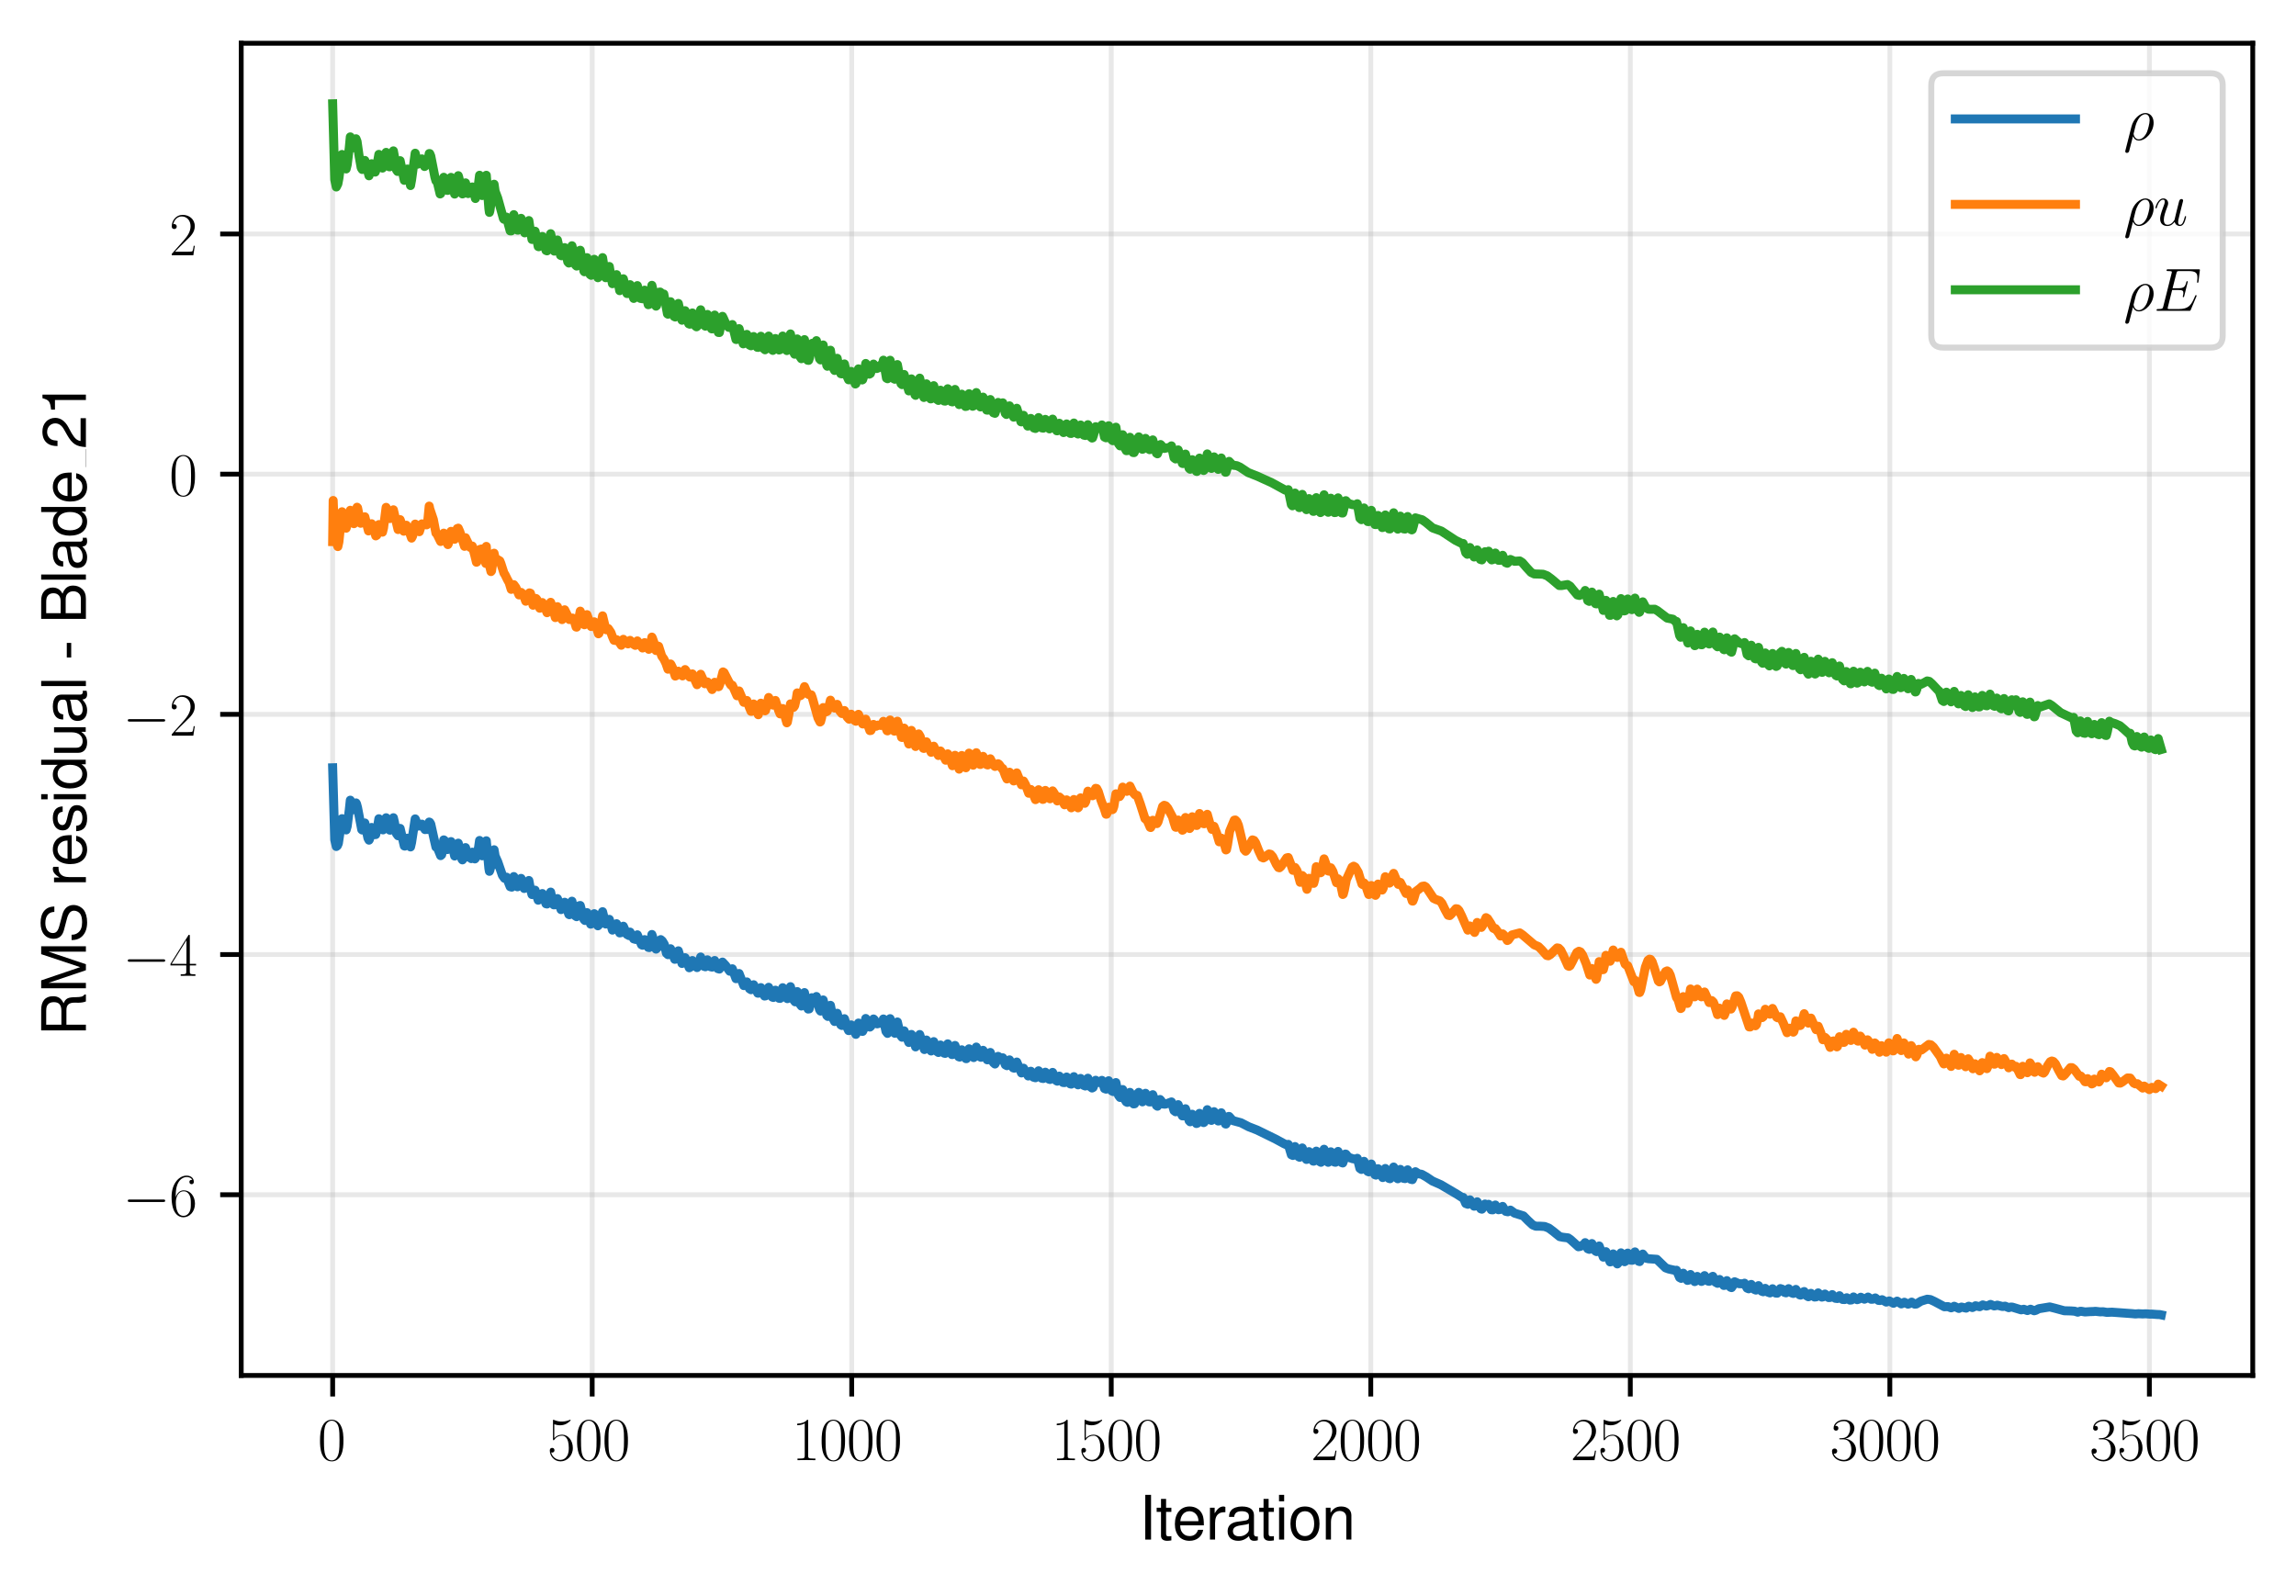 <?xml version="1.0" encoding="utf-8" standalone="no"?>
<!DOCTYPE svg PUBLIC "-//W3C//DTD SVG 1.1//EN"
  "http://www.w3.org/Graphics/SVG/1.1/DTD/svg11.dtd">
<svg xmlns:xlink="http://www.w3.org/1999/xlink" width="382.15pt" height="265.601pt" viewBox="0 0 382.15 265.601" xmlns="http://www.w3.org/2000/svg" version="1.1">
 <defs>
  <style type="text/css">*{stroke-linejoin: round; stroke-linecap: butt}</style>
 </defs>
 <g id="figure_1">
  <g id="patch_1">
   <path d="M 0 265.601 
L 382.15 265.601 
L 382.15 0 
L 0 0 
z
" style="fill: #ffffff"/>
  </g>
  <g id="axes_1">
   <g id="patch_2">
    <path d="M 40.15 228.96 
L 374.95 228.96 
L 374.95 7.2 
L 40.15 7.2 
z
" style="fill: #ffffff"/>
   </g>
   <g id="matplotlib.axis_1">
    <g id="xtick_1">
     <g id="line2d_1">
      <path d="M 55.369 228.96 
L 55.369 7.2 
" clip-path="url(#pa4df54d5d0)" style="fill: none; stroke: #b0b0b0; stroke-opacity: 0.3; stroke-width: 0.8; stroke-linecap: square"/>
     </g>
     <g id="line2d_2">
      <defs>
       <path id="m4961dc7fcd" d="M 0 0 
L 0 3.5 
" style="stroke: #000000; stroke-width: 0.8"/>
      </defs>
      <g>
       <use xlink:href="#m4961dc7fcd" x="55.369" y="228.96" style="stroke: #000000; stroke-width: 0.8"/>
      </g>
     </g>
     <g id="text_1">
      <!-- $\mathdefault{0}$ -->
      <g transform="translate(52.878 243.058) scale(0.1 -0.1)">
       <defs>
        <path id="CMR17-30" d="M 2688 2038 
C 2688 2430 2682 3099 2413 3613 
C 2176 4063 1798 4224 1466 4224 
C 1158 4224 768 4082 525 3620 
C 269 3137 243 2539 243 2038 
C 243 1671 250 1112 448 623 
C 723 -39 1216 -128 1466 -128 
C 1760 -128 2208 -7 2470 604 
C 2662 1048 2688 1568 2688 2038 
z
M 1466 -26 
C 1056 -26 813 328 723 816 
C 653 1196 653 1749 653 2109 
C 653 2604 653 3015 736 3407 
C 858 3954 1216 4121 1466 4121 
C 1728 4121 2067 3947 2189 3420 
C 2272 3054 2278 2623 2278 2109 
C 2278 1691 2278 1176 2202 797 
C 2067 96 1690 -26 1466 -26 
z
" transform="scale(0.016)"/>
       </defs>
       <use xlink:href="#CMR17-30" transform="scale(0.996)"/>
      </g>
     </g>
    </g>
    <g id="xtick_2">
     <g id="line2d_3">
      <path d="M 98.565 228.96 
L 98.565 7.2 
" clip-path="url(#pa4df54d5d0)" style="fill: none; stroke: #b0b0b0; stroke-opacity: 0.3; stroke-width: 0.8; stroke-linecap: square"/>
     </g>
     <g id="line2d_4">
      <g>
       <use xlink:href="#m4961dc7fcd" x="98.565" y="228.96" style="stroke: #000000; stroke-width: 0.8"/>
      </g>
     </g>
     <g id="text_2">
      <!-- $\mathdefault{500}$ -->
      <g transform="translate(91.093 243.058) scale(0.1 -0.1)">
       <defs>
        <path id="CMR17-35" d="M 730 3750 
C 794 3724 1056 3641 1325 3641 
C 1920 3641 2246 3961 2432 4140 
C 2432 4191 2432 4224 2394 4224 
C 2387 4224 2374 4224 2323 4198 
C 2099 4102 1837 4032 1517 4032 
C 1325 4032 1037 4055 723 4191 
C 653 4224 640 4224 634 4224 
C 602 4224 595 4217 595 4090 
L 595 2231 
C 595 2113 595 2080 659 2080 
C 691 2080 704 2093 736 2139 
C 941 2435 1222 2560 1542 2560 
C 1766 2560 2246 2415 2246 1293 
C 2246 1087 2246 716 2054 422 
C 1894 159 1645 25 1370 25 
C 947 25 518 319 403 812 
C 429 806 480 793 506 793 
C 589 793 749 838 749 1036 
C 749 1209 627 1280 506 1280 
C 358 1280 262 1190 262 1011 
C 262 454 704 -128 1382 -128 
C 2042 -128 2669 441 2669 1267 
C 2669 2054 2170 2662 1549 2662 
C 1222 2662 947 2540 730 2304 
L 730 3750 
z
" transform="scale(0.016)"/>
       </defs>
       <use xlink:href="#CMR17-35" transform="scale(0.996)"/>
       <use xlink:href="#CMR17-30" transform="translate(45.69 0) scale(0.996)"/>
       <use xlink:href="#CMR17-30" transform="translate(91.381 0) scale(0.996)"/>
      </g>
     </g>
    </g>
    <g id="xtick_3">
     <g id="line2d_5">
      <path d="M 141.762 228.96 
L 141.762 7.2 
" clip-path="url(#pa4df54d5d0)" style="fill: none; stroke: #b0b0b0; stroke-opacity: 0.3; stroke-width: 0.8; stroke-linecap: square"/>
     </g>
     <g id="line2d_6">
      <g>
       <use xlink:href="#m4961dc7fcd" x="141.762" y="228.96" style="stroke: #000000; stroke-width: 0.8"/>
      </g>
     </g>
     <g id="text_3">
      <!-- $\mathdefault{1000}$ -->
      <g transform="translate(131.799 243.058) scale(0.1 -0.1)">
       <defs>
        <path id="CMR17-31" d="M 1702 4083 
C 1702 4217 1696 4224 1606 4224 
C 1357 3927 979 3833 621 3820 
C 602 3820 570 3820 563 3808 
C 557 3795 557 3782 557 3648 
C 755 3648 1088 3686 1344 3839 
L 1344 467 
C 1344 243 1331 166 781 166 
L 589 166 
L 589 0 
C 896 6 1216 12 1523 12 
C 1830 12 2150 6 2458 0 
L 2458 166 
L 2266 166 
C 1715 166 1702 236 1702 467 
L 1702 4083 
z
" transform="scale(0.016)"/>
       </defs>
       <use xlink:href="#CMR17-31" transform="scale(0.996)"/>
       <use xlink:href="#CMR17-30" transform="translate(45.69 0) scale(0.996)"/>
       <use xlink:href="#CMR17-30" transform="translate(91.381 0) scale(0.996)"/>
       <use xlink:href="#CMR17-30" transform="translate(137.071 0) scale(0.996)"/>
      </g>
     </g>
    </g>
    <g id="xtick_4">
     <g id="line2d_7">
      <path d="M 184.959 228.96 
L 184.959 7.2 
" clip-path="url(#pa4df54d5d0)" style="fill: none; stroke: #b0b0b0; stroke-opacity: 0.3; stroke-width: 0.8; stroke-linecap: square"/>
     </g>
     <g id="line2d_8">
      <g>
       <use xlink:href="#m4961dc7fcd" x="184.959" y="228.96" style="stroke: #000000; stroke-width: 0.8"/>
      </g>
     </g>
     <g id="text_4">
      <!-- $\mathdefault{1500}$ -->
      <g transform="translate(174.996 243.058) scale(0.1 -0.1)">
       <use xlink:href="#CMR17-31" transform="scale(0.996)"/>
       <use xlink:href="#CMR17-35" transform="translate(45.69 0) scale(0.996)"/>
       <use xlink:href="#CMR17-30" transform="translate(91.381 0) scale(0.996)"/>
       <use xlink:href="#CMR17-30" transform="translate(137.071 0) scale(0.996)"/>
      </g>
     </g>
    </g>
    <g id="xtick_5">
     <g id="line2d_9">
      <path d="M 228.155 228.96 
L 228.155 7.2 
" clip-path="url(#pa4df54d5d0)" style="fill: none; stroke: #b0b0b0; stroke-opacity: 0.3; stroke-width: 0.8; stroke-linecap: square"/>
     </g>
     <g id="line2d_10">
      <g>
       <use xlink:href="#m4961dc7fcd" x="228.155" y="228.96" style="stroke: #000000; stroke-width: 0.8"/>
      </g>
     </g>
     <g id="text_5">
      <!-- $\mathdefault{2000}$ -->
      <g transform="translate(218.193 243.058) scale(0.1 -0.1)">
       <defs>
        <path id="CMR17-32" d="M 2669 990 
L 2554 990 
C 2490 537 2438 460 2413 422 
C 2381 371 1920 371 1830 371 
L 602 371 
C 832 620 1280 1073 1824 1596 
C 2214 1966 2669 2400 2669 3033 
C 2669 3788 2067 4224 1395 4224 
C 691 4224 262 3603 262 3027 
C 262 2777 448 2745 525 2745 
C 589 2745 781 2783 781 3007 
C 781 3206 614 3264 525 3264 
C 486 3264 448 3257 422 3244 
C 544 3788 915 4057 1306 4057 
C 1862 4057 2227 3616 2227 3033 
C 2227 2477 1901 1998 1536 1583 
L 262 147 
L 262 0 
L 2515 0 
L 2669 990 
z
" transform="scale(0.016)"/>
       </defs>
       <use xlink:href="#CMR17-32" transform="scale(0.996)"/>
       <use xlink:href="#CMR17-30" transform="translate(45.69 0) scale(0.996)"/>
       <use xlink:href="#CMR17-30" transform="translate(91.381 0) scale(0.996)"/>
       <use xlink:href="#CMR17-30" transform="translate(137.071 0) scale(0.996)"/>
      </g>
     </g>
    </g>
    <g id="xtick_6">
     <g id="line2d_11">
      <path d="M 271.352 228.96 
L 271.352 7.2 
" clip-path="url(#pa4df54d5d0)" style="fill: none; stroke: #b0b0b0; stroke-opacity: 0.3; stroke-width: 0.8; stroke-linecap: square"/>
     </g>
     <g id="line2d_12">
      <g>
       <use xlink:href="#m4961dc7fcd" x="271.352" y="228.96" style="stroke: #000000; stroke-width: 0.8"/>
      </g>
     </g>
     <g id="text_6">
      <!-- $\mathdefault{2500}$ -->
      <g transform="translate(261.389 243.058) scale(0.1 -0.1)">
       <use xlink:href="#CMR17-32" transform="scale(0.996)"/>
       <use xlink:href="#CMR17-35" transform="translate(45.69 0) scale(0.996)"/>
       <use xlink:href="#CMR17-30" transform="translate(91.381 0) scale(0.996)"/>
       <use xlink:href="#CMR17-30" transform="translate(137.071 0) scale(0.996)"/>
      </g>
     </g>
    </g>
    <g id="xtick_7">
     <g id="line2d_13">
      <path d="M 314.549 228.96 
L 314.549 7.2 
" clip-path="url(#pa4df54d5d0)" style="fill: none; stroke: #b0b0b0; stroke-opacity: 0.3; stroke-width: 0.8; stroke-linecap: square"/>
     </g>
     <g id="line2d_14">
      <g>
       <use xlink:href="#m4961dc7fcd" x="314.549" y="228.96" style="stroke: #000000; stroke-width: 0.8"/>
      </g>
     </g>
     <g id="text_7">
      <!-- $\mathdefault{3000}$ -->
      <g transform="translate(304.586 243.058) scale(0.1 -0.1)">
       <defs>
        <path id="CMR17-33" d="M 1414 2176 
C 1984 2176 2234 1673 2234 1094 
C 2234 322 1824 25 1453 25 
C 1114 25 563 193 390 691 
C 422 678 454 678 486 678 
C 640 678 755 780 755 947 
C 755 1132 614 1216 486 1216 
C 378 1216 211 1164 211 927 
C 211 335 787 -128 1466 -128 
C 2176 -128 2720 432 2720 1087 
C 2720 1718 2208 2176 1600 2246 
C 2086 2347 2554 2776 2554 3353 
C 2554 3856 2048 4224 1472 4224 
C 890 4224 378 3862 378 3347 
C 378 3123 544 3084 627 3084 
C 762 3084 877 3167 877 3334 
C 877 3500 762 3584 627 3584 
C 602 3584 570 3584 544 3571 
C 730 3999 1235 4076 1459 4076 
C 1683 4076 2106 3966 2106 3347 
C 2106 3167 2080 2851 1862 2574 
C 1670 2329 1453 2316 1242 2297 
C 1210 2297 1062 2284 1037 2284 
C 992 2278 966 2272 966 2227 
C 966 2182 973 2176 1101 2176 
L 1414 2176 
z
" transform="scale(0.016)"/>
       </defs>
       <use xlink:href="#CMR17-33" transform="scale(0.996)"/>
       <use xlink:href="#CMR17-30" transform="translate(45.69 0) scale(0.996)"/>
       <use xlink:href="#CMR17-30" transform="translate(91.381 0) scale(0.996)"/>
       <use xlink:href="#CMR17-30" transform="translate(137.071 0) scale(0.996)"/>
      </g>
     </g>
    </g>
    <g id="xtick_8">
     <g id="line2d_15">
      <path d="M 357.745 228.96 
L 357.745 7.2 
" clip-path="url(#pa4df54d5d0)" style="fill: none; stroke: #b0b0b0; stroke-opacity: 0.3; stroke-width: 0.8; stroke-linecap: square"/>
     </g>
     <g id="line2d_16">
      <g>
       <use xlink:href="#m4961dc7fcd" x="357.745" y="228.96" style="stroke: #000000; stroke-width: 0.8"/>
      </g>
     </g>
     <g id="text_8">
      <!-- $\mathdefault{3500}$ -->
      <g transform="translate(347.782 243.058) scale(0.1 -0.1)">
       <use xlink:href="#CMR17-33" transform="scale(0.996)"/>
       <use xlink:href="#CMR17-35" transform="translate(45.69 0) scale(0.996)"/>
       <use xlink:href="#CMR17-30" transform="translate(91.381 0) scale(0.996)"/>
       <use xlink:href="#CMR17-30" transform="translate(137.071 0) scale(0.996)"/>
      </g>
     </g>
    </g>
    <g id="text_9">
     <!-- Iteration -->
     <g transform="translate(189.603 256.279) scale(0.1 -0.1)">
      <defs>
       <path id="NimbusSanL-Regu-49" d="M 1242 4672 
L 640 4672 
L 640 0 
L 1242 0 
L 1242 4672 
z
" transform="scale(0.016)"/>
       <path id="NimbusSanL-Regu-74" d="M 1626 3328 
L 1075 3328 
L 1075 4249 
L 544 4249 
L 544 3328 
L 90 3328 
L 90 2892 
L 544 2892 
L 544 402 
C 544 64 774 -128 1190 -128 
C 1318 -128 1446 -116 1626 -84 
L 1626 364 
C 1555 345 1472 339 1370 339 
C 1139 339 1075 402 1075 634 
L 1075 2892 
L 1626 2892 
L 1626 3328 
z
" transform="scale(0.016)"/>
       <path id="NimbusSanL-Regu-65" d="M 3283 1484 
C 3283 1998 3245 2311 3149 2565 
C 2931 3123 2419 3456 1792 3456 
C 858 3456 256 2734 256 1619 
C 256 545 838 -128 1779 -128 
C 2547 -128 3078 307 3213 1018 
L 2675 1018 
C 2528 588 2227 364 1798 364 
C 1459 364 1171 514 992 787 
C 864 974 819 1161 813 1484 
L 3283 1484 
z
M 826 1920 
C 870 2552 1248 2963 1786 2963 
C 2310 2963 2714 2519 2714 1959 
C 2714 1946 2714 1933 2707 1920 
L 826 1920 
z
" transform="scale(0.016)"/>
       <path id="NimbusSanL-Regu-72" d="M 442 3328 
L 442 0 
L 979 0 
L 979 1727 
C 979 2203 1101 2514 1357 2698 
C 1523 2819 1683 2857 2054 2863 
L 2054 3404 
C 1965 3449 1920 3456 1850 3456 
C 1504 3456 1242 3251 934 2750 
L 934 3328 
L 442 3328 
z
" transform="scale(0.016)"/>
       <path id="NimbusSanL-Regu-61" d="M 3424 332 
C 3366 320 3341 320 3309 320 
C 3123 320 3021 415 3021 581 
L 3021 2542 
C 3021 3135 2586 3456 1760 3456 
C 1274 3456 870 3315 646 3065 
C 493 2893 429 2702 416 2370 
L 954 2370 
C 998 2778 1242 2963 1741 2963 
C 2221 2963 2490 2784 2490 2466 
L 2490 2326 
C 2490 2103 2355 2007 1933 1956 
C 1178 1861 1062 1835 858 1753 
C 467 1593 269 1294 269 861 
C 269 256 691 -128 1370 -128 
C 1792 -128 2131 19 2509 364 
C 2547 25 2714 -128 3059 -128 
C 3168 -128 3251 -116 3424 -71 
L 3424 332 
z
M 2490 1071 
C 2490 893 2438 785 2278 638 
C 2061 441 1798 339 1485 339 
C 1069 339 826 536 826 874 
C 826 1224 1062 1402 1632 1485 
C 2195 1562 2310 1587 2490 1670 
L 2490 1071 
z
" transform="scale(0.016)"/>
       <path id="NimbusSanL-Regu-69" d="M 960 3358 
L 429 3358 
L 429 0 
L 960 0 
L 960 3358 
z
M 960 4672 
L 422 4672 
L 422 3999 
L 960 3999 
L 960 4672 
z
" transform="scale(0.016)"/>
       <path id="NimbusSanL-Regu-6f" d="M 1741 3456 
C 800 3456 230 2784 230 1663 
C 230 543 794 -128 1747 -128 
C 2688 -128 3264 543 3264 1638 
C 3264 2791 2707 3456 1741 3456 
z
M 1747 2963 
C 2349 2963 2707 2472 2707 1644 
C 2707 861 2336 364 1747 364 
C 1152 364 787 855 787 1663 
C 787 2466 1152 2963 1747 2963 
z
" transform="scale(0.016)"/>
       <path id="NimbusSanL-Regu-6e" d="M 448 3328 
L 448 0 
L 986 0 
L 986 1835 
C 986 2539 1344 2988 1894 2988 
C 2317 2988 2586 2732 2586 2328 
L 2586 0 
L 3117 0 
L 3117 2539 
C 3117 3097 2701 3456 2054 3456 
C 1555 3456 1235 3263 941 2796 
L 941 3328 
L 448 3328 
z
" transform="scale(0.016)"/>
      </defs>
      <use xlink:href="#NimbusSanL-Regu-49" transform="scale(0.996)"/>
      <use xlink:href="#NimbusSanL-Regu-74" transform="translate(27.695 0) scale(0.996)"/>
      <use xlink:href="#NimbusSanL-Regu-65" transform="translate(55.39 0) scale(0.996)"/>
      <use xlink:href="#NimbusSanL-Regu-72" transform="translate(110.782 0) scale(0.996)"/>
      <use xlink:href="#NimbusSanL-Regu-61" transform="translate(142.961 0) scale(0.996)"/>
      <use xlink:href="#NimbusSanL-Regu-74" transform="translate(198.353 0) scale(0.996)"/>
      <use xlink:href="#NimbusSanL-Regu-69" transform="translate(226.048 0) scale(0.996)"/>
      <use xlink:href="#NimbusSanL-Regu-6f" transform="translate(248.165 0) scale(0.996)"/>
      <use xlink:href="#NimbusSanL-Regu-6e" transform="translate(303.556 0) scale(0.996)"/>
     </g>
    </g>
   </g>
   <g id="matplotlib.axis_2">
    <g id="ytick_1">
     <g id="line2d_17">
      <path d="M 40.15 198.877 
L 374.95 198.877 
" clip-path="url(#pa4df54d5d0)" style="fill: none; stroke: #b0b0b0; stroke-opacity: 0.3; stroke-width: 0.8; stroke-linecap: square"/>
     </g>
     <g id="line2d_18">
      <defs>
       <path id="m48378b9e04" d="M 0 0 
L -3.5 0 
" style="stroke: #000000; stroke-width: 0.8"/>
      </defs>
      <g>
       <use xlink:href="#m48378b9e04" x="40.15" y="198.877" style="stroke: #000000; stroke-width: 0.8"/>
      </g>
     </g>
     <g id="text_10">
      <!-- $\mathdefault{−6}$ -->
      <g transform="translate(20.42 202.426) scale(0.1 -0.1)">
       <defs>
        <path id="CMSY10-0" d="M 4218 1472 
C 4326 1472 4442 1472 4442 1600 
C 4442 1728 4326 1728 4218 1728 
L 755 1728 
C 646 1728 531 1728 531 1600 
C 531 1472 646 1472 755 1472 
L 4218 1472 
z
" transform="scale(0.016)"/>
        <path id="CMR17-36" d="M 678 2198 
C 678 3712 1395 4076 1811 4076 
C 1946 4076 2272 4049 2400 3782 
C 2298 3782 2106 3782 2106 3558 
C 2106 3385 2246 3328 2336 3328 
C 2394 3328 2566 3353 2566 3571 
C 2566 3987 2246 4224 1805 4224 
C 1043 4224 243 3411 243 2011 
C 243 257 966 -128 1478 -128 
C 2099 -128 2688 431 2688 1295 
C 2688 2101 2170 2688 1517 2688 
C 1126 2688 838 2430 678 1979 
L 678 2198 
z
M 1478 25 
C 691 25 691 1212 691 1450 
C 691 1914 909 2585 1504 2585 
C 1613 2585 1926 2585 2138 2140 
C 2253 1889 2253 1624 2253 1302 
C 2253 954 2253 696 2118 438 
C 1978 173 1773 25 1478 25 
z
" transform="scale(0.016)"/>
       </defs>
       <use xlink:href="#CMSY10-0" transform="scale(0.996)"/>
       <use xlink:href="#CMR17-36" transform="translate(77.487 0) scale(0.996)"/>
      </g>
     </g>
    </g>
    <g id="ytick_2">
     <g id="line2d_19">
      <path d="M 40.15 158.894 
L 374.95 158.894 
" clip-path="url(#pa4df54d5d0)" style="fill: none; stroke: #b0b0b0; stroke-opacity: 0.3; stroke-width: 0.8; stroke-linecap: square"/>
     </g>
     <g id="line2d_20">
      <g>
       <use xlink:href="#m48378b9e04" x="40.15" y="158.894" style="stroke: #000000; stroke-width: 0.8"/>
      </g>
     </g>
     <g id="text_11">
      <!-- $\mathdefault{−4}$ -->
      <g transform="translate(20.42 162.443) scale(0.1 -0.1)">
       <defs>
        <path id="CMR17-34" d="M 2150 4147 
C 2150 4281 2144 4288 2029 4288 
L 128 1254 
L 128 1088 
L 1779 1088 
L 1779 460 
C 1779 230 1766 166 1318 166 
L 1197 166 
L 1197 0 
C 1402 12 1747 12 1965 12 
C 2182 12 2528 12 2733 0 
L 2733 166 
L 2611 166 
C 2163 166 2150 230 2150 460 
L 2150 1088 
L 2803 1088 
L 2803 1254 
L 2150 1254 
L 2150 4147 
z
M 1798 3723 
L 1798 1254 
L 256 1254 
L 1798 3723 
z
" transform="scale(0.016)"/>
       </defs>
       <use xlink:href="#CMSY10-0" transform="scale(0.996)"/>
       <use xlink:href="#CMR17-34" transform="translate(77.487 0) scale(0.996)"/>
      </g>
     </g>
    </g>
    <g id="ytick_3">
     <g id="line2d_21">
      <path d="M 40.15 118.912 
L 374.95 118.912 
" clip-path="url(#pa4df54d5d0)" style="fill: none; stroke: #b0b0b0; stroke-opacity: 0.3; stroke-width: 0.8; stroke-linecap: square"/>
     </g>
     <g id="line2d_22">
      <g>
       <use xlink:href="#m48378b9e04" x="40.15" y="118.912" style="stroke: #000000; stroke-width: 0.8"/>
      </g>
     </g>
     <g id="text_12">
      <!-- $\mathdefault{−2}$ -->
      <g transform="translate(20.42 122.461) scale(0.1 -0.1)">
       <use xlink:href="#CMSY10-0" transform="scale(0.996)"/>
       <use xlink:href="#CMR17-32" transform="translate(77.487 0) scale(0.996)"/>
      </g>
     </g>
    </g>
    <g id="ytick_4">
     <g id="line2d_23">
      <path d="M 40.15 78.929 
L 374.95 78.929 
" clip-path="url(#pa4df54d5d0)" style="fill: none; stroke: #b0b0b0; stroke-opacity: 0.3; stroke-width: 0.8; stroke-linecap: square"/>
     </g>
     <g id="line2d_24">
      <g>
       <use xlink:href="#m48378b9e04" x="40.15" y="78.929" style="stroke: #000000; stroke-width: 0.8"/>
      </g>
     </g>
     <g id="text_13">
      <!-- $\mathdefault{0}$ -->
      <g transform="translate(28.169 82.478) scale(0.1 -0.1)">
       <use xlink:href="#CMR17-30" transform="scale(0.996)"/>
      </g>
     </g>
    </g>
    <g id="ytick_5">
     <g id="line2d_25">
      <path d="M 40.15 38.947 
L 374.95 38.947 
" clip-path="url(#pa4df54d5d0)" style="fill: none; stroke: #b0b0b0; stroke-opacity: 0.3; stroke-width: 0.8; stroke-linecap: square"/>
     </g>
     <g id="line2d_26">
      <g>
       <use xlink:href="#m48378b9e04" x="40.15" y="38.947" style="stroke: #000000; stroke-width: 0.8"/>
      </g>
     </g>
     <g id="text_14">
      <!-- $\mathdefault{2}$ -->
      <g transform="translate(28.169 42.496) scale(0.1 -0.1)">
       <use xlink:href="#CMR17-32" transform="scale(0.996)"/>
      </g>
     </g>
    </g>
    <g id="text_15">
     <!-- RMS residual - Blade_21 -->
     <g transform="translate(14.298 172.47) rotate(-90) scale(0.1 -0.1)">
      <defs>
       <path id="NimbusSanL-Regu-52" d="M 1190 2035 
L 2726 2035 
C 3258 2035 3494 1775 3494 1191 
L 3488 770 
C 3488 478 3539 192 3622 0 
L 4346 0 
L 4346 147 
C 4122 303 4077 471 4064 1101 
C 4058 1879 3936 2111 3430 2329 
C 3955 2585 4166 2907 4166 3432 
C 4166 4230 3661 4672 2746 4672 
L 595 4672 
L 595 0 
L 1190 0 
L 1190 2035 
z
M 1190 2560 
L 1190 4147 
L 2630 4147 
C 2963 4147 3155 4096 3302 3970 
C 3462 3837 3546 3628 3546 3350 
C 3546 2806 3264 2560 2630 2560 
L 1190 2560 
z
" transform="scale(0.016)"/>
       <path id="NimbusSanL-Regu-4d" d="M 2995 0 
L 4307 3915 
L 4307 0 
L 4870 0 
L 4870 4672 
L 4045 4672 
L 2688 602 
L 1306 4672 
L 480 4672 
L 480 0 
L 1043 0 
L 1043 3915 
L 2368 0 
L 2995 0 
z
" transform="scale(0.016)"/>
       <path id="NimbusSanL-Regu-53" d="M 3814 3295 
C 3808 4204 3181 4736 2106 4736 
C 1082 4736 448 4211 448 3372 
C 448 2806 749 2450 1363 2291 
L 2522 1986 
C 3110 1833 3379 1598 3379 1236 
C 3379 988 3245 733 3046 593 
C 2861 466 2566 396 2189 396 
C 1683 396 1338 517 1114 784 
C 941 988 864 1210 870 1496 
L 307 1496 
C 314 1070 397 790 582 536 
C 902 102 1440 -128 2150 -128 
C 2707 -128 3162 0 3462 230 
C 3776 479 3974 892 3974 1293 
C 3974 1865 3616 2284 2982 2456 
L 1811 2768 
C 1248 2920 1043 3098 1043 3454 
C 1043 3925 1459 4236 2086 4236 
C 2829 4236 3245 3899 3251 3295 
L 3814 3295 
z
" transform="scale(0.016)"/>
       <path id="NimbusSanL-Regu-73" d="M 2803 2428 
C 2797 3084 2362 3456 1587 3456 
C 806 3456 301 3052 301 2434 
C 301 1912 570 1663 1363 1472 
L 1862 1351 
C 2234 1262 2381 1129 2381 887 
C 2381 574 2067 364 1600 364 
C 1312 364 1069 447 934 587 
C 851 683 813 778 781 1014 
L 218 1014 
C 243 243 678 -128 1555 -128 
C 2400 -128 2938 288 2938 931 
C 2938 1428 2656 1702 1990 1861 
L 1478 1982 
C 1043 2084 858 2224 858 2459 
C 858 2765 1133 2963 1568 2963 
C 1997 2963 2227 2778 2240 2428 
L 2803 2428 
z
" transform="scale(0.016)"/>
       <path id="NimbusSanL-Regu-64" d="M 3168 4672 
L 2637 4672 
L 2637 2937 
C 2413 3276 2054 3456 1606 3456 
C 736 3456 166 2759 166 1695 
C 166 568 723 -128 1626 -128 
C 2086 -128 2406 44 2694 460 
L 2694 19 
L 3168 19 
L 3168 4672 
z
M 1696 2956 
C 2272 2956 2637 2447 2637 1651 
C 2637 880 2266 371 1702 371 
C 1114 371 723 887 723 1663 
C 723 2440 1114 2956 1696 2956 
z
" transform="scale(0.016)"/>
       <path id="NimbusSanL-Regu-75" d="M 3085 19 
L 3085 3328 
L 2554 3328 
L 2554 1454 
C 2554 780 2195 339 1638 339 
C 1216 339 947 591 947 988 
L 947 3328 
L 416 3328 
L 416 780 
C 416 230 832 -128 1485 -128 
C 1978 -128 2291 44 2605 484 
L 2605 19 
L 3085 19 
z
" transform="scale(0.016)"/>
       <path id="NimbusSanL-Regu-6c" d="M 973 4672 
L 435 4672 
L 435 0 
L 973 0 
L 973 4672 
z
" transform="scale(0.016)"/>
       <path id="NimbusSanL-Regu-2d" d="M 1818 1996 
L 294 1996 
L 294 1536 
L 1818 1536 
L 1818 1996 
z
" transform="scale(0.016)"/>
       <path id="NimbusSanL-Regu-42" d="M 506 0 
L 2611 0 
C 3053 0 3379 121 3629 390 
C 3859 632 3987 961 3987 1321 
C 3987 1878 3731 2214 3136 2444 
C 3558 2643 3782 2994 3782 3476 
C 3782 3821 3654 4127 3411 4345 
C 3168 4569 2848 4672 2400 4672 
L 506 4672 
L 506 0 
z
M 1101 2636 
L 1101 4147 
L 2253 4147 
C 2586 4147 2771 4101 2931 3977 
C 3098 3847 3187 3652 3187 3391 
C 3187 3138 3098 2936 2931 2806 
C 2771 2682 2586 2636 2253 2636 
L 1101 2636 
z
M 1101 524 
L 1101 2112 
L 2554 2112 
C 2842 2112 3034 2042 3174 1890 
C 3315 1745 3392 1542 3392 1315 
C 3392 1093 3315 891 3174 746 
C 3034 594 2842 524 2554 524 
L 1101 524 
z
" transform="scale(0.016)"/>
       <path id="NimbusSanL-Regu-32" d="M 3238 556 
L 851 556 
C 909 928 1114 1165 1670 1493 
L 2310 1839 
C 2944 2185 3270 2653 3270 3211 
C 3270 3589 3117 3942 2848 4185 
C 2579 4428 2246 4544 1818 4544 
C 1242 4544 813 4339 563 3955 
C 403 3711 333 3429 320 2967 
L 883 2967 
C 902 3275 941 3461 1018 3608 
C 1165 3884 1459 4051 1798 4051 
C 2310 4051 2694 3685 2694 3198 
C 2694 2839 2483 2531 2080 2300 
L 1491 1967 
C 544 1428 269 999 218 0 
L 3238 0 
L 3238 556 
z
" transform="scale(0.016)"/>
       <path id="NimbusSanL-Regu-31" d="M 1658 3232 
L 1658 0 
L 2221 0 
L 2221 4537 
L 1850 4537 
C 1651 3840 1523 3744 653 3635 
L 653 3232 
L 1658 3232 
z
" transform="scale(0.016)"/>
      </defs>
      <use xlink:href="#NimbusSanL-Regu-52" transform="scale(0.996)"/>
      <use xlink:href="#NimbusSanL-Regu-4d" transform="translate(71.93 0) scale(0.996)"/>
      <use xlink:href="#NimbusSanL-Regu-53" transform="translate(154.918 0) scale(0.996)"/>
      <use xlink:href="#NimbusSanL-Regu-72" transform="translate(249.064 0) scale(0.996)"/>
      <use xlink:href="#NimbusSanL-Regu-65" transform="translate(282.239 0) scale(0.996)"/>
      <use xlink:href="#NimbusSanL-Regu-73" transform="translate(337.631 0) scale(0.996)"/>
      <use xlink:href="#NimbusSanL-Regu-69" transform="translate(387.444 0) scale(0.996)"/>
      <use xlink:href="#NimbusSanL-Regu-64" transform="translate(409.561 0) scale(0.996)"/>
      <use xlink:href="#NimbusSanL-Regu-75" transform="translate(464.952 0) scale(0.996)"/>
      <use xlink:href="#NimbusSanL-Regu-61" transform="translate(520.344 0) scale(0.996)"/>
      <use xlink:href="#NimbusSanL-Regu-6c" transform="translate(575.736 0) scale(0.996)"/>
      <use xlink:href="#NimbusSanL-Regu-2d" transform="translate(625.547 0) scale(0.996)"/>
      <use xlink:href="#NimbusSanL-Regu-42" transform="translate(686.418 0) scale(0.996)"/>
      <use xlink:href="#NimbusSanL-Regu-6c" transform="translate(752.868 0) scale(0.996)"/>
      <use xlink:href="#NimbusSanL-Regu-61" transform="translate(774.985 0) scale(0.996)"/>
      <use xlink:href="#NimbusSanL-Regu-64" transform="translate(830.376 0) scale(0.996)"/>
      <use xlink:href="#NimbusSanL-Regu-65" transform="translate(885.768 0) scale(0.996)"/>
      <use xlink:href="#NimbusSanL-Regu-32" transform="translate(977.025 0) scale(0.996)"/>
      <use xlink:href="#NimbusSanL-Regu-31" transform="translate(1032.417 0) scale(0.996)"/>
      <path d="M 947.137 0 
L 977.025 0 
L 977.025 0.399 
L 947.137 0.399 
L 947.137 0 
z
"/>
     </g>
    </g>
   </g>
   <g id="line2d_27">
    <path d="M 55.369 127.808 
L 55.714 139.787 
L 55.973 140.908 
L 56.146 140.777 
L 56.319 140.383 
L 56.578 138.632 
L 56.924 136.276 
L 57.442 138.052 
L 57.615 138.151 
L 57.788 137.541 
L 58.133 134.83 
L 58.306 133.199 
L 58.392 133.356 
L 58.824 134.786 
L 58.911 134.74 
L 59.256 133.653 
L 59.343 133.797 
L 59.515 134.444 
L 60.207 138.093 
L 60.293 138.164 
L 60.466 137.738 
L 60.725 136.992 
L 60.984 138.3 
L 61.243 139.522 
L 61.416 139.85 
L 61.502 139.712 
L 61.848 137.738 
L 61.934 137.962 
L 62.28 138.942 
L 62.539 138.919 
L 62.798 137.919 
L 63.058 136.289 
L 63.144 136.597 
L 63.576 138.026 
L 63.749 138.141 
L 63.922 137.733 
L 64.267 136.124 
L 64.353 136.352 
L 64.613 137.404 
L 64.872 138.182 
L 64.958 138.193 
L 65.131 137.617 
L 65.477 136.118 
L 65.649 136.847 
L 65.995 138.778 
L 66.254 139.12 
L 66.427 138.603 
L 66.6 137.896 
L 67.291 140.817 
L 67.377 140.84 
L 67.55 140.428 
L 67.809 139.527 
L 67.982 139.972 
L 68.328 140.982 
L 68.5 140.25 
L 69.105 136.314 
L 69.191 136.486 
L 69.537 137.52 
L 69.796 137.162 
L 70.055 137.528 
L 70.228 137.188 
L 70.315 137.275 
L 70.747 138.094 
L 70.919 137.941 
L 71.092 138.077 
L 71.179 137.961 
L 71.438 136.839 
L 71.524 136.884 
L 71.697 137.169 
L 72.215 139.515 
L 72.561 141.006 
L 72.647 140.877 
L 72.82 141.149 
L 73.338 142.427 
L 73.511 142.273 
L 73.684 141.547 
L 73.857 139.808 
L 73.943 139.856 
L 74.116 140.238 
L 74.461 141.418 
L 74.634 141.294 
L 75.066 140.09 
L 75.239 140.56 
L 75.671 142.492 
L 75.757 142.433 
L 76.017 141.574 
L 76.276 140.351 
L 76.535 141.403 
L 76.881 143.024 
L 76.967 143.134 
L 77.053 143.009 
L 77.485 141.091 
L 77.917 142.668 
L 78.176 142.255 
L 78.436 142.926 
L 78.522 142.612 
L 78.608 141.854 
L 78.695 141.976 
L 79.04 142.974 
L 79.127 142.875 
L 79.645 141.128 
L 79.818 139.905 
L 80.25 142.458 
L 80.595 142.238 
L 80.682 142.453 
L 80.768 141.971 
L 80.855 142.251 
L 80.941 139.956 
L 81.373 144.565 
L 81.459 145.04 
L 81.546 144.834 
L 81.805 143.609 
L 81.891 143.521 
L 82.064 143.977 
L 82.15 143.444 
L 82.237 141.453 
L 82.41 142.49 
L 82.842 143.444 
L 83.619 145.704 
L 83.965 146.197 
L 84.31 146.013 
L 84.57 146.733 
L 84.915 147.602 
L 85.174 147.671 
L 85.347 147.119 
L 85.52 145.913 
L 85.606 146.076 
L 86.125 147.615 
L 86.211 147.56 
L 86.47 147.077 
L 86.729 146.218 
L 86.816 146.432 
L 87.248 147.896 
L 87.507 147.635 
L 87.939 146.892 
L 88.025 146.565 
L 88.284 147.955 
L 88.544 148.908 
L 88.803 148.658 
L 89.062 148.177 
L 89.321 149.069 
L 89.58 149.848 
L 89.753 149.727 
L 90.099 149.328 
L 90.271 148.742 
L 90.531 149.512 
L 90.876 150.44 
L 91.049 150.48 
L 91.222 150.271 
L 91.395 149.654 
L 91.654 148.497 
L 91.913 149.704 
L 92.172 150.62 
L 92.431 150.601 
L 92.604 150.304 
L 92.777 149.578 
L 92.863 149.782 
L 93.382 151.412 
L 93.727 151.072 
L 93.986 150.189 
L 94.073 150.402 
L 94.678 152.209 
L 94.764 152.26 
L 94.85 152.162 
L 95.023 151.338 
L 95.196 150.015 
L 95.455 151.303 
L 95.714 152.419 
L 95.973 152.59 
L 96.146 151.962 
L 96.405 150.769 
L 96.578 150.729 
L 97.183 153.032 
L 97.356 153.223 
L 97.442 153.12 
L 97.701 151.916 
L 97.788 152.156 
L 98.306 153.835 
L 98.565 153.733 
L 98.738 153.113 
L 98.911 152.093 
L 99.516 154.111 
L 99.688 153.942 
L 99.948 152.797 
L 100.207 151.976 
L 100.293 151.761 
L 100.811 153.81 
L 101.071 153.666 
L 101.416 153.035 
L 101.935 154.826 
L 102.626 153.764 
L 103.144 155.294 
L 103.403 155.239 
L 103.576 154.808 
L 103.749 154.178 
L 104.354 155.546 
L 104.699 155.738 
L 104.872 155.158 
L 104.958 155.336 
L 105.477 156.289 
L 105.822 156.382 
L 105.995 155.958 
L 106.081 155.609 
L 106.773 157.258 
L 106.945 157.345 
L 107.118 157.046 
L 107.291 156.412 
L 107.896 157.704 
L 108.068 157.734 
L 108.155 157.636 
L 108.328 156.882 
L 108.5 155.555 
L 108.587 155.802 
L 109.192 157.99 
L 109.364 157.832 
L 109.969 156.41 
L 110.228 156.628 
L 110.574 157.201 
L 110.919 158.674 
L 111.179 158.913 
L 111.265 158.901 
L 111.438 158.517 
L 111.611 157.929 
L 112.302 159.686 
L 112.475 159.653 
L 112.647 159.198 
L 112.907 158.272 
L 113.511 160.378 
L 113.684 160.281 
L 114.03 159.42 
L 114.116 159.616 
L 114.721 161.094 
L 114.894 161.001 
L 115.153 160.275 
L 115.239 159.886 
L 116.017 161.062 
L 116.189 160.726 
L 116.621 159.303 
L 117.14 160.842 
L 117.399 160.929 
L 117.572 160.525 
L 117.745 159.77 
L 117.831 159.948 
L 118.263 160.925 
L 118.522 160.983 
L 118.695 160.746 
L 118.954 159.882 
L 119.04 160.14 
L 119.472 161.238 
L 119.732 161.313 
L 119.904 161.023 
L 120.25 160.145 
L 120.768 160.705 
L 121.459 161.67 
L 121.805 161.436 
L 121.891 161.264 
L 122.496 162.91 
L 122.669 162.879 
L 122.928 162.257 
L 123.015 162.049 
L 123.792 164.061 
L 123.965 163.978 
L 124.31 163.453 
L 124.742 164.578 
L 125.002 164.746 
L 125.174 164.65 
L 125.347 164.25 
L 125.434 163.92 
L 126.125 165.324 
L 126.297 165.318 
L 126.47 165.009 
L 126.643 164.398 
L 127.248 165.799 
L 127.421 165.77 
L 127.593 165.491 
L 127.939 164.343 
L 128.544 165.976 
L 128.716 166.04 
L 128.889 165.61 
L 129.062 164.828 
L 129.667 166.176 
L 129.84 166.192 
L 130.012 165.798 
L 130.272 164.414 
L 130.358 164.652 
L 130.876 166.097 
L 131.049 166.236 
L 131.222 165.753 
L 131.567 164.242 
L 132.086 166.438 
L 132.345 166.765 
L 132.518 166.151 
L 132.691 165.057 
L 133.123 167.111 
L 133.382 167.463 
L 133.468 167.414 
L 133.641 166.842 
L 133.9 165.227 
L 134.246 167.402 
L 134.505 167.966 
L 134.678 167.942 
L 134.85 167.298 
L 135.11 166.077 
L 135.282 166.234 
L 135.542 166.374 
L 135.801 166.196 
L 135.887 165.881 
L 136.405 168.061 
L 136.578 168.306 
L 136.751 167.79 
L 137.01 166.453 
L 137.615 169.045 
L 137.788 169.196 
L 137.961 168.644 
L 138.22 167.347 
L 138.652 169.542 
L 138.911 170.042 
L 138.997 170.024 
L 139.17 169.524 
L 139.343 168.667 
L 139.688 169.982 
L 139.948 170.596 
L 140.12 170.699 
L 140.293 170.474 
L 140.552 169.572 
L 140.984 170.997 
L 141.244 171.552 
L 141.416 171.528 
L 141.675 170.606 
L 141.762 170.727 
L 141.935 170.97 
L 142.453 172.179 
L 142.626 171.763 
L 142.885 170.297 
L 142.971 170.367 
L 143.144 170.677 
L 143.49 171.68 
L 143.576 171.683 
L 143.749 171.337 
L 144.094 169.539 
L 144.181 169.684 
L 144.786 170.968 
L 144.958 170.809 
L 145.39 169.622 
L 145.477 169.677 
L 145.995 170.432 
L 146.514 170.298 
L 146.945 169.974 
L 147.032 169.622 
L 147.464 171.68 
L 147.723 172.019 
L 147.809 171.924 
L 147.982 170.947 
L 148.155 169.567 
L 148.673 171.713 
L 148.933 171.998 
L 149.105 171.47 
L 149.364 170.117 
L 149.883 172.33 
L 150.142 172.66 
L 150.315 172.239 
L 150.488 171.593 
L 151.265 173.529 
L 151.438 173.205 
L 151.697 172.194 
L 151.784 172.317 
L 151.956 172.751 
L 152.388 174.267 
L 152.561 174.046 
L 152.82 172.895 
L 153.079 172.205 
L 153.857 174.708 
L 154.03 174.149 
L 154.203 173.123 
L 154.98 174.947 
L 155.066 174.893 
L 155.326 173.837 
L 155.412 173.389 
L 155.93 175.011 
L 156.19 175.196 
L 156.362 174.777 
L 156.535 173.951 
L 157.14 175.305 
L 157.313 175.345 
L 157.485 174.953 
L 157.745 173.758 
L 158.436 175.541 
L 158.522 175.544 
L 158.695 175.159 
L 158.954 174.025 
L 159.041 174.29 
L 159.559 175.898 
L 159.732 175.963 
L 159.904 175.513 
L 160.077 174.75 
L 160.164 174.911 
L 160.768 176.218 
L 160.855 176.225 
L 161.028 175.88 
L 161.287 174.583 
L 161.373 174.727 
L 162.064 176.042 
L 162.237 175.676 
L 162.496 174.292 
L 162.583 174.504 
L 163.101 175.907 
L 163.274 175.999 
L 163.447 175.654 
L 163.619 174.834 
L 164.311 176.413 
L 164.483 176.401 
L 164.656 175.953 
L 164.829 175.191 
L 165.347 176.885 
L 165.606 177.116 
L 165.779 176.793 
L 166.125 175.843 
L 166.816 176.274 
L 166.902 176.082 
L 167.334 177.251 
L 167.593 177.392 
L 167.766 177.222 
L 168.025 176.428 
L 168.112 176.599 
L 168.63 177.751 
L 168.803 177.811 
L 168.976 177.579 
L 169.235 176.787 
L 170.012 178.603 
L 170.185 178.362 
L 170.358 177.81 
L 171.136 179.106 
L 171.308 179.002 
L 171.568 178.318 
L 171.654 178.528 
L 172 179.304 
L 172.345 179.4 
L 172.518 179.206 
L 172.863 178.244 
L 173.382 179.478 
L 173.641 179.528 
L 173.814 179.158 
L 173.987 178.477 
L 174.073 178.624 
L 174.591 179.637 
L 174.764 179.691 
L 174.937 179.444 
L 175.196 178.511 
L 175.282 178.694 
L 175.801 179.877 
L 175.974 179.971 
L 176.146 179.733 
L 176.319 179.132 
L 176.406 179.273 
L 176.924 180.188 
L 177.183 180.209 
L 177.356 179.863 
L 177.529 179.282 
L 178.133 180.424 
L 178.306 180.463 
L 178.479 180.182 
L 178.738 179.221 
L 178.825 179.449 
L 179.17 180.394 
L 179.429 180.583 
L 179.602 180.45 
L 179.861 179.516 
L 179.948 179.722 
L 180.38 180.672 
L 180.639 180.775 
L 180.812 180.544 
L 181.071 179.48 
L 181.157 179.794 
L 181.503 180.909 
L 181.762 181.11 
L 181.935 181.017 
L 182.367 179.821 
L 182.453 179.929 
L 182.712 180.202 
L 183.058 180.185 
L 183.317 180.088 
L 183.403 179.839 
L 183.835 181.203 
L 184.095 181.298 
L 184.267 180.976 
L 184.527 179.903 
L 185.045 181.586 
L 185.304 181.709 
L 185.477 181.32 
L 185.736 180.205 
L 186.168 182.331 
L 186.427 182.681 
L 186.514 182.67 
L 186.686 182.213 
L 186.859 181.364 
L 187.205 183.003 
L 187.464 183.42 
L 187.637 183.501 
L 187.81 183.148 
L 188.069 181.836 
L 188.414 183.457 
L 188.673 183.757 
L 188.846 183.737 
L 189.019 183.261 
L 189.365 182.01 
L 189.451 182.031 
L 189.537 181.835 
L 189.883 183.19 
L 190.142 183.412 
L 190.315 183.281 
L 190.574 182.366 
L 190.66 181.988 
L 191.265 183.421 
L 191.438 183.432 
L 191.697 182.797 
L 191.87 182.221 
L 192.475 184.014 
L 192.648 184.139 
L 192.82 183.805 
L 193.08 183.023 
L 193.252 183.216 
L 193.598 183.78 
L 193.943 183.803 
L 194.462 183.621 
L 194.98 183.426 
L 195.412 184.877 
L 195.671 185.067 
L 195.758 185.025 
L 195.93 184.579 
L 196.103 183.881 
L 196.449 185.022 
L 196.794 185.747 
L 196.967 185.749 
L 197.14 185.276 
L 197.313 184.562 
L 197.572 185.361 
L 197.918 186.548 
L 198.09 186.73 
L 198.177 186.644 
L 198.349 185.975 
L 198.436 185.476 
L 198.522 185.577 
L 198.695 185.904 
L 199.127 187.02 
L 199.3 186.96 
L 199.473 186.348 
L 199.645 185.328 
L 199.732 185.499 
L 200.077 186.503 
L 200.337 186.867 
L 200.423 186.811 
L 200.596 186.285 
L 200.941 184.718 
L 201.46 186.423 
L 201.632 186.501 
L 201.719 186.432 
L 201.892 185.87 
L 202.064 185.05 
L 202.756 186.601 
L 202.842 186.598 
L 203.015 186.228 
L 203.274 185.232 
L 203.965 187.089 
L 204.051 187.111 
L 204.224 186.726 
L 204.483 185.846 
L 204.57 185.844 
L 205.175 186.527 
L 206.557 186.9 
L 207.853 187.569 
L 209.235 188.106 
L 212.259 189.586 
L 213.728 190.381 
L 214.332 190.652 
L 214.419 190.49 
L 214.937 192.224 
L 215.196 192.339 
L 215.369 191.763 
L 215.542 190.856 
L 215.887 192.029 
L 216.147 192.55 
L 216.319 192.64 
L 216.492 192.27 
L 216.751 191.087 
L 217.442 193.001 
L 217.529 192.985 
L 217.702 192.517 
L 217.874 191.703 
L 218.566 193.278 
L 218.652 193.29 
L 218.825 192.934 
L 219.084 191.618 
L 219.17 191.908 
L 219.602 193.322 
L 219.861 193.477 
L 220.034 192.957 
L 220.38 191.305 
L 220.898 193.355 
L 221.071 193.478 
L 221.157 193.428 
L 221.33 192.766 
L 221.503 191.73 
L 222.108 193.438 
L 222.28 193.469 
L 222.453 193.018 
L 222.712 191.665 
L 223.317 193.527 
L 223.49 193.589 
L 223.663 193.12 
L 223.922 192.104 
L 224.008 192.12 
L 224.44 192.637 
L 225.131 192.878 
L 225.65 192.955 
L 225.823 193.006 
L 225.909 192.813 
L 226.341 194.488 
L 226.6 194.666 
L 226.687 194.626 
L 226.859 194.089 
L 227.032 193.315 
L 227.637 194.988 
L 227.81 195.064 
L 227.982 194.753 
L 228.242 193.761 
L 228.846 195.546 
L 229.019 195.612 
L 229.192 195.271 
L 229.365 194.543 
L 230.142 196.018 
L 230.315 195.737 
L 230.574 194.506 
L 230.661 194.76 
L 231.179 196.157 
L 231.352 196.208 
L 231.525 195.743 
L 231.87 194.445 
L 231.956 194.265 
L 232.388 196.015 
L 232.648 196.217 
L 232.734 196.169 
L 232.907 195.591 
L 233.08 194.658 
L 233.598 196.144 
L 233.857 196.191 
L 234.03 195.831 
L 234.289 194.73 
L 234.807 196.3 
L 235.067 196.363 
L 235.239 195.982 
L 235.585 195.044 
L 236.103 195.388 
L 236.622 195.474 
L 237.399 195.91 
L 238.436 196.603 
L 239.818 197.21 
L 242.496 198.788 
L 243.447 199.4 
L 243.533 199.322 
L 243.965 200.339 
L 244.311 200.463 
L 244.484 200.205 
L 244.656 199.723 
L 245.347 200.781 
L 245.52 200.76 
L 245.779 200.301 
L 245.866 200.051 
L 246.471 201.223 
L 246.643 201.279 
L 246.816 201.074 
L 247.162 200.421 
L 247.68 200.628 
L 247.766 200.47 
L 248.198 201.373 
L 248.458 201.388 
L 248.63 201.224 
L 248.89 200.586 
L 248.976 200.742 
L 249.408 201.371 
L 249.754 201.312 
L 250.099 200.819 
L 250.185 200.978 
L 250.617 201.639 
L 250.963 201.714 
L 251.395 201.434 
L 252.086 201.942 
L 253.555 202.394 
L 254.332 203.183 
L 255.11 203.906 
L 255.628 204.115 
L 256.319 204.113 
L 257.097 204.162 
L 257.788 204.429 
L 258.479 204.943 
L 259.602 205.849 
L 260.121 205.953 
L 260.985 206.056 
L 261.417 206.359 
L 262.713 207.536 
L 263.058 207.47 
L 263.749 207.05 
L 263.836 206.851 
L 264.268 207.865 
L 264.527 207.966 
L 264.7 207.742 
L 264.959 207.003 
L 265.045 207.186 
L 265.563 208.254 
L 265.736 208.344 
L 265.909 208.136 
L 266.168 207.404 
L 266.255 207.642 
L 266.859 209.265 
L 267.032 209.201 
L 267.205 208.731 
L 267.291 208.356 
L 267.983 210.058 
L 268.155 210.016 
L 268.328 209.544 
L 268.501 208.727 
L 268.933 210.087 
L 269.192 210.394 
L 269.365 210.206 
L 269.797 208.549 
L 270.142 209.763 
L 270.402 210.026 
L 270.574 209.908 
L 270.833 208.999 
L 270.92 208.592 
L 271.438 209.768 
L 271.697 209.784 
L 271.87 209.396 
L 272.129 208.392 
L 272.734 209.949 
L 272.907 210.002 
L 273.08 209.622 
L 273.425 208.75 
L 273.598 208.977 
L 273.944 209.434 
L 274.376 209.529 
L 275.758 209.625 
L 276.363 210.211 
L 277.227 211.049 
L 277.745 211.237 
L 278.868 211.485 
L 278.954 211.535 
L 279.041 211.444 
L 279.559 212.655 
L 279.818 212.796 
L 279.991 212.479 
L 280.164 211.936 
L 280.855 213.134 
L 281.028 213.099 
L 281.287 212.46 
L 281.373 212.155 
L 282.065 213.335 
L 282.237 213.245 
L 282.497 212.475 
L 282.583 212.587 
L 283.188 213.305 
L 283.361 213.233 
L 283.62 212.635 
L 283.706 212.34 
L 284.311 213.258 
L 284.484 213.287 
L 284.656 213.07 
L 285.002 212.503 
L 285.088 212.458 
L 285.52 213.421 
L 285.866 213.62 
L 286.039 213.392 
L 286.211 212.981 
L 286.903 213.976 
L 287.075 213.96 
L 287.335 213.44 
L 287.421 213.174 
L 288.026 214.27 
L 288.199 214.334 
L 288.371 214.088 
L 288.717 213.363 
L 289.408 213.682 
L 290.272 213.712 
L 290.358 213.598 
L 290.79 214.423 
L 291.05 214.535 
L 291.222 214.388 
L 291.481 213.807 
L 291.568 213.95 
L 292 214.64 
L 292.259 214.747 
L 292.432 214.57 
L 292.691 214.006 
L 293.209 214.927 
L 293.469 215.026 
L 293.641 214.841 
L 293.814 214.46 
L 294.246 215.092 
L 294.592 215.218 
L 294.764 215.086 
L 295.024 214.527 
L 295.11 214.704 
L 295.542 215.24 
L 295.801 215.266 
L 295.974 215.074 
L 296.32 214.499 
L 296.665 214.609 
L 297.011 215.129 
L 297.27 215.205 
L 297.443 215.066 
L 297.702 214.509 
L 297.788 214.628 
L 298.22 215.216 
L 298.479 215.308 
L 298.652 215.152 
L 298.911 214.636 
L 299.516 215.531 
L 299.689 215.587 
L 299.862 215.422 
L 300.207 215.02 
L 300.294 214.99 
L 300.639 215.647 
L 300.985 215.855 
L 301.158 215.78 
L 301.417 215.287 
L 301.503 215.408 
L 302.021 215.906 
L 302.281 215.876 
L 302.54 215.428 
L 302.626 215.213 
L 303.231 215.919 
L 303.49 215.853 
L 303.749 215.406 
L 303.836 215.492 
L 304.354 215.993 
L 304.613 215.979 
L 304.959 215.499 
L 305.045 215.606 
L 305.477 216.113 
L 305.823 216.155 
L 306.168 215.685 
L 306.255 215.806 
L 306.687 216.307 
L 307.032 216.322 
L 307.378 216.022 
L 307.896 216.416 
L 308.155 216.388 
L 308.415 216.05 
L 308.501 215.89 
L 308.587 215.962 
L 309.106 216.344 
L 309.365 216.26 
L 309.71 215.938 
L 310.315 216.264 
L 310.574 216.149 
L 310.92 215.909 
L 311.438 216.277 
L 311.698 216.267 
L 312.129 216.053 
L 312.648 216.464 
L 312.907 216.482 
L 313.253 216.348 
L 313.944 216.745 
L 314.203 216.651 
L 314.462 216.553 
L 315.153 216.945 
L 315.412 216.8 
L 315.758 216.586 
L 316.449 217.049 
L 316.708 216.948 
L 316.968 216.772 
L 317.572 217.088 
L 317.831 217.007 
L 318.177 216.753 
L 318.695 217.091 
L 318.955 217.067 
L 319.732 216.587 
L 320.769 216.266 
L 321.287 216.325 
L 321.978 216.646 
L 323.62 217.522 
L 324.225 217.498 
L 324.743 217.702 
L 325.002 217.608 
L 325.261 217.439 
L 326.039 217.803 
L 326.298 217.652 
L 326.471 217.574 
L 327.248 217.751 
L 327.507 217.522 
L 327.68 217.431 
L 328.285 217.654 
L 328.544 217.534 
L 328.803 217.359 
L 329.495 217.518 
L 329.754 217.368 
L 330.013 217.215 
L 330.618 217.407 
L 330.877 217.334 
L 331.309 217.135 
L 331.914 217.386 
L 332.173 217.34 
L 332.432 217.256 
L 333.296 217.483 
L 333.728 217.425 
L 334.333 217.675 
L 334.678 217.57 
L 334.937 217.588 
L 336.406 218.038 
L 336.838 217.941 
L 337.443 218.154 
L 337.702 218.05 
L 337.961 217.934 
L 338.566 218.189 
L 338.825 218.119 
L 339.343 217.849 
L 341.158 217.551 
L 342.022 217.767 
L 343.577 218.189 
L 344.7 218.218 
L 345.305 218.262 
L 345.823 218.426 
L 346.168 218.299 
L 346.341 218.264 
L 347.032 218.388 
L 347.896 218.332 
L 348.415 218.318 
L 348.76 218.283 
L 349.538 218.369 
L 350.056 218.355 
L 350.661 218.459 
L 351.525 218.425 
L 353.857 218.594 
L 354.894 218.669 
L 355.413 218.723 
L 355.931 218.68 
L 356.622 218.717 
L 357.14 218.693 
L 357.832 218.747 
L 358.264 218.751 
L 359.041 218.81 
L 359.473 218.826 
L 359.732 218.88 
L 359.732 218.88 
" clip-path="url(#pa4df54d5d0)" style="fill: none; stroke: #1f77b4; stroke-width: 1.5; stroke-linecap: square"/>
   </g>
   <g id="line2d_28">
    <path d="M 55.369 90.154 
L 55.455 83.311 
L 55.714 89.95 
L 55.801 89.93 
L 55.887 90.035 
L 56.233 90.984 
L 56.405 90.214 
L 56.924 85.186 
L 57.356 87.18 
L 57.615 87.924 
L 58.047 86.501 
L 58.306 84.939 
L 58.392 85.323 
L 58.911 87.169 
L 59.429 84.435 
L 59.515 84.528 
L 60.034 87.103 
L 60.12 87.006 
L 60.466 86.138 
L 60.725 86.026 
L 61.33 88.378 
L 61.502 88.05 
L 61.848 87.182 
L 62.107 87.677 
L 62.539 89.202 
L 62.712 89.095 
L 62.885 88.645 
L 63.058 87.322 
L 63.144 87.441 
L 63.403 88.079 
L 63.662 88.585 
L 63.835 87.878 
L 64.267 84.456 
L 64.353 84.813 
L 64.872 86.322 
L 65.045 85.869 
L 65.39 85.093 
L 65.477 84.861 
L 66.254 88.147 
L 66.427 87.618 
L 66.6 86.502 
L 66.686 86.735 
L 67.204 88.426 
L 67.291 88.304 
L 67.636 87.429 
L 67.896 87.857 
L 68.5 89.574 
L 68.673 89.241 
L 68.846 88.516 
L 69.105 87.238 
L 69.451 87.602 
L 69.796 88.507 
L 69.969 87.968 
L 70.228 87.203 
L 70.574 87.271 
L 71.006 87.366 
L 71.179 86.901 
L 71.438 84.245 
L 71.524 84.68 
L 72.129 86.476 
L 72.561 88.738 
L 72.647 88.728 
L 73.338 90.139 
L 73.598 89.884 
L 73.684 89.751 
L 73.857 88.747 
L 73.943 88.992 
L 74.461 90.5 
L 74.548 90.652 
L 74.634 90.491 
L 75.066 88.448 
L 75.585 89.702 
L 75.671 89.766 
L 75.757 89.591 
L 76.103 87.981 
L 76.189 88.011 
L 76.276 87.918 
L 76.535 88.504 
L 77.312 90.94 
L 77.485 89.51 
L 77.572 89.709 
L 78.263 91.12 
L 78.608 90.896 
L 79.04 92.506 
L 79.3 93.588 
L 79.386 93.541 
L 79.731 92.258 
L 79.818 91.478 
L 79.904 91.62 
L 79.991 91.423 
L 80.077 91.593 
L 80.163 91.381 
L 80.509 92.89 
L 80.595 92.801 
L 80.682 93.288 
L 80.768 92.885 
L 80.855 93.794 
L 80.941 90.955 
L 81.114 93.769 
L 81.373 93.704 
L 81.719 95.143 
L 81.805 95.041 
L 82.064 93.37 
L 82.15 93.401 
L 82.237 92.086 
L 82.41 92.908 
L 82.842 93.163 
L 83.187 93.364 
L 83.36 93.78 
L 83.878 95.391 
L 84.051 95.653 
L 84.483 96.528 
L 84.742 96.979 
L 85.088 98.106 
L 85.174 98.073 
L 85.52 97.325 
L 85.606 97.443 
L 85.865 97.799 
L 86.384 99.028 
L 86.729 98.609 
L 86.816 98.685 
L 87.075 98.901 
L 87.507 100.081 
L 87.593 100.014 
L 87.852 99.501 
L 88.112 98.691 
L 88.284 98.744 
L 88.457 99.368 
L 88.716 100.748 
L 88.803 100.721 
L 89.148 99.609 
L 89.235 99.635 
L 89.408 99.856 
L 89.839 101.245 
L 89.926 101.155 
L 90.271 100.304 
L 90.617 100.894 
L 91.049 101.991 
L 91.222 101.693 
L 91.567 100.551 
L 91.654 100.26 
L 91.999 101.235 
L 92.431 102.804 
L 92.604 101.996 
L 92.777 100.988 
L 93.209 102.105 
L 93.554 103.138 
L 93.814 102.198 
L 93.986 101.507 
L 94.418 102.376 
L 94.764 103.128 
L 95.282 102.882 
L 95.455 103.008 
L 95.628 103.493 
L 95.887 104.375 
L 95.973 104.395 
L 96.146 103.903 
L 96.578 101.73 
L 96.837 102.408 
L 97.269 103.994 
L 97.442 103.436 
L 97.701 102.313 
L 98.133 103.56 
L 98.392 104.29 
L 98.565 103.912 
L 98.738 103.58 
L 98.911 103.509 
L 99.256 104.423 
L 99.602 105.503 
L 99.688 105.443 
L 99.861 104.885 
L 100.293 102.514 
L 100.639 103.947 
L 100.898 104.829 
L 101.071 104.722 
L 101.243 104.634 
L 101.675 105.279 
L 101.935 105.986 
L 102.194 106.581 
L 102.539 106.628 
L 102.626 106.476 
L 102.712 106.531 
L 102.885 106.622 
L 103.403 107.41 
L 103.576 107.169 
L 103.749 106.419 
L 103.835 106.521 
L 104.526 107.183 
L 104.699 107.012 
L 104.872 106.598 
L 105.39 107.208 
L 105.736 107.428 
L 105.909 107.173 
L 106.081 106.687 
L 106.168 106.802 
L 106.686 107.511 
L 106.945 107.867 
L 107.118 107.581 
L 107.291 106.974 
L 107.377 107.105 
L 107.809 107.836 
L 107.982 108.084 
L 108.068 108.042 
L 108.241 107.551 
L 108.5 106.051 
L 108.587 106.216 
L 108.846 106.95 
L 109.192 108.294 
L 109.278 108.272 
L 109.537 107.549 
L 109.624 107.584 
L 110.142 109.218 
L 110.487 109.694 
L 110.833 110.403 
L 111.179 111.395 
L 111.351 111.234 
L 111.611 110.526 
L 111.697 110.647 
L 111.956 111.191 
L 112.388 112.54 
L 112.561 112.46 
L 112.82 112.069 
L 112.907 111.727 
L 112.993 111.782 
L 113.166 111.895 
L 113.598 112.51 
L 113.77 112.317 
L 114.03 111.456 
L 114.116 111.558 
L 114.462 112.191 
L 114.807 112.707 
L 115.066 112.423 
L 115.239 112.175 
L 115.757 113.386 
L 116.017 113.974 
L 116.189 113.625 
L 116.621 112.235 
L 116.967 112.996 
L 117.313 113.817 
L 117.658 113.655 
L 117.745 113.515 
L 118.09 113.944 
L 118.522 114.78 
L 118.781 114.265 
L 118.954 113.574 
L 119.04 113.67 
L 119.3 113.884 
L 119.559 114.319 
L 119.645 114.293 
L 119.818 113.856 
L 120.336 111.849 
L 120.509 111.952 
L 121.287 113.458 
L 121.632 114.031 
L 121.805 114.159 
L 121.891 114.067 
L 122.669 115.817 
L 122.842 115.537 
L 123.015 115.016 
L 123.446 116.033 
L 123.792 116.906 
L 123.965 116.921 
L 124.31 116.603 
L 124.742 117.788 
L 125.002 118.413 
L 125.088 118.414 
L 125.261 117.978 
L 125.434 117.186 
L 125.52 117.342 
L 125.866 118.125 
L 126.211 118.973 
L 126.384 118.389 
L 126.643 117.052 
L 127.334 118.324 
L 127.421 118.257 
L 127.68 117.237 
L 127.939 116.101 
L 128.63 117.369 
L 128.803 117.17 
L 129.062 116.599 
L 129.58 118.218 
L 129.84 118.836 
L 130.012 118.648 
L 130.272 117.942 
L 130.617 119.112 
L 130.963 120.322 
L 131.049 120.221 
L 131.308 118.849 
L 131.567 117.167 
L 131.913 117.647 
L 132.086 117.744 
L 132.259 117.503 
L 132.518 116.402 
L 132.691 115.338 
L 132.777 115.518 
L 133.209 115.808 
L 133.382 115.678 
L 133.641 115.141 
L 133.9 114.295 
L 134.246 115.091 
L 134.591 115.602 
L 134.937 115.651 
L 135.023 115.663 
L 135.196 116.129 
L 136.146 119.508 
L 136.492 120.189 
L 136.578 120.118 
L 136.751 119.47 
L 137.01 117.781 
L 137.097 117.957 
L 137.529 118.483 
L 137.701 118.383 
L 137.961 117.592 
L 138.22 116.551 
L 138.652 117.694 
L 138.911 117.872 
L 139.17 117.529 
L 139.343 117.249 
L 139.775 118.369 
L 140.12 118.774 
L 140.293 118.713 
L 140.466 118.489 
L 140.552 118.274 
L 140.984 119.344 
L 141.33 119.717 
L 141.503 119.471 
L 141.675 118.887 
L 142.28 119.96 
L 142.453 120.06 
L 142.626 119.766 
L 142.885 118.906 
L 143.576 120.503 
L 143.663 120.514 
L 144.008 119.937 
L 144.094 119.713 
L 144.786 121.618 
L 144.958 121.591 
L 145.131 121.23 
L 145.39 120.586 
L 145.822 120.894 
L 146.168 120.691 
L 146.6 120.759 
L 146.945 120.416 
L 147.032 120.068 
L 147.637 121.63 
L 147.723 121.659 
L 147.896 121.268 
L 148.155 119.844 
L 148.241 120.019 
L 148.501 120.588 
L 148.846 121.701 
L 148.933 121.698 
L 149.105 121.237 
L 149.364 120.048 
L 149.71 121.248 
L 150.056 122.735 
L 150.142 122.761 
L 150.315 122.134 
L 150.488 121.202 
L 150.833 122.435 
L 151.265 123.85 
L 151.438 123.139 
L 151.697 121.582 
L 152.388 124.261 
L 152.475 124.141 
L 152.907 122.166 
L 153.166 122.604 
L 153.684 124.556 
L 153.771 124.583 
L 154.203 123.486 
L 154.289 123.719 
L 154.98 125.228 
L 155.326 124.508 
L 155.412 124.212 
L 155.93 125.324 
L 156.19 125.76 
L 156.362 125.582 
L 156.535 125.006 
L 156.622 125.125 
L 156.881 125.502 
L 157.399 126.546 
L 157.572 126.199 
L 157.745 125.485 
L 157.831 125.629 
L 158.09 126.205 
L 158.522 127.462 
L 158.695 127.039 
L 158.954 125.728 
L 159.041 125.912 
L 159.3 126.777 
L 159.645 128.034 
L 159.818 127.385 
L 160.077 125.759 
L 160.336 126.456 
L 160.768 127.803 
L 160.941 127.197 
L 161.287 125.366 
L 161.978 127.376 
L 162.151 126.738 
L 162.496 125.295 
L 163.101 127.238 
L 163.187 127.253 
L 163.36 126.771 
L 163.619 125.903 
L 164.224 127.282 
L 164.397 127.334 
L 164.656 126.802 
L 164.829 126.308 
L 165.347 127.326 
L 165.606 127.582 
L 165.779 127.516 
L 166.125 127.128 
L 166.298 127.245 
L 166.816 127.994 
L 166.902 127.926 
L 167.334 129.114 
L 167.593 129.664 
L 167.68 129.619 
L 167.939 128.888 
L 168.025 128.538 
L 168.371 129.215 
L 168.717 129.998 
L 168.803 129.98 
L 168.976 129.565 
L 169.235 128.654 
L 169.581 129.509 
L 170.012 130.638 
L 170.185 130.394 
L 170.358 130.013 
L 170.704 130.645 
L 171.222 132.044 
L 171.395 131.821 
L 171.568 131.414 
L 171.654 131.505 
L 171.827 131.672 
L 172.086 132.47 
L 172.345 133.109 
L 172.432 133.062 
L 172.604 132.553 
L 172.863 131.459 
L 173.209 132.075 
L 173.555 133.069 
L 173.641 133.051 
L 173.814 132.499 
L 173.987 131.573 
L 174.073 131.674 
L 174.332 132.044 
L 174.764 132.968 
L 174.937 132.691 
L 175.196 131.652 
L 175.282 131.767 
L 175.542 132.173 
L 175.974 133.323 
L 176.146 133.149 
L 176.319 132.665 
L 176.406 132.749 
L 176.665 132.975 
L 177.183 133.965 
L 177.356 133.751 
L 177.529 133.146 
L 177.615 133.222 
L 177.788 133.36 
L 178.047 134.017 
L 178.306 134.47 
L 178.479 134.268 
L 178.652 133.608 
L 178.738 133.085 
L 178.825 133.186 
L 179.084 133.643 
L 179.429 134.474 
L 179.516 134.395 
L 179.689 133.784 
L 179.861 132.812 
L 179.948 132.928 
L 180.293 133.398 
L 180.552 133.721 
L 180.725 133.386 
L 181.071 131.7 
L 181.157 131.862 
L 181.848 132.46 
L 182.108 131.786 
L 182.367 131.226 
L 182.54 131.266 
L 182.799 131.756 
L 183.231 133.145 
L 183.49 133.838 
L 183.749 134.47 
L 184.095 135.536 
L 184.181 135.532 
L 184.354 135.166 
L 184.527 134.366 
L 184.613 134.407 
L 184.872 134.471 
L 185.131 134.776 
L 185.218 134.731 
L 185.391 134.242 
L 185.736 132.138 
L 185.822 132.279 
L 186.168 132.536 
L 186.341 132.598 
L 186.514 132.353 
L 186.773 131.439 
L 186.859 131.023 
L 187.118 131.338 
L 187.55 131.728 
L 187.723 131.622 
L 187.982 131.106 
L 188.069 130.856 
L 188.587 131.916 
L 188.933 132.312 
L 189.278 132.4 
L 189.797 133.84 
L 190.574 136.272 
L 190.92 136.525 
L 191.179 137.107 
L 191.438 137.716 
L 191.524 137.75 
L 191.697 137.417 
L 191.87 136.542 
L 191.956 136.572 
L 192.216 136.633 
L 192.561 137.097 
L 192.734 136.833 
L 193.511 134.245 
L 193.771 134.051 
L 194.03 134.137 
L 194.375 134.536 
L 195.153 136 
L 195.412 136.91 
L 195.671 137.691 
L 195.758 137.713 
L 195.93 137.347 
L 196.103 136.502 
L 196.19 136.638 
L 196.449 137.2 
L 196.794 138.198 
L 196.881 138.162 
L 197.054 137.576 
L 197.313 136.081 
L 197.399 136.291 
L 198.004 137.913 
L 198.09 137.807 
L 198.349 136.489 
L 198.436 135.956 
L 199.127 137.403 
L 199.213 137.404 
L 199.386 136.825 
L 199.645 135.417 
L 200.337 137.109 
L 200.423 137.121 
L 200.596 136.592 
L 200.941 135.547 
L 201.46 137.391 
L 201.719 138.062 
L 201.892 137.829 
L 202.064 137.554 
L 202.496 138.667 
L 202.928 140.13 
L 203.101 140.004 
L 203.274 139.513 
L 203.36 139.571 
L 203.533 139.691 
L 203.706 140.233 
L 204.051 141.478 
L 204.138 141.431 
L 204.311 140.609 
L 204.656 138.39 
L 205.434 136.526 
L 205.607 136.497 
L 205.866 136.76 
L 206.125 137.38 
L 206.557 139.18 
L 207.075 141.401 
L 207.334 141.692 
L 207.507 141.506 
L 208.458 139.807 
L 208.717 139.894 
L 208.976 140.269 
L 209.494 141.596 
L 210.013 142.704 
L 210.272 142.815 
L 210.531 142.666 
L 211.222 142.148 
L 211.481 142.21 
L 211.827 142.603 
L 212.432 143.87 
L 212.777 144.402 
L 212.95 144.451 
L 213.209 144.223 
L 214.159 142.809 
L 214.419 142.745 
L 214.851 143.878 
L 215.196 144.875 
L 215.369 144.803 
L 215.542 144.4 
L 215.628 144.52 
L 215.887 144.946 
L 216.406 146.868 
L 216.578 146.529 
L 216.751 145.743 
L 216.838 145.833 
L 217.01 146.021 
L 217.183 146.657 
L 217.529 148.034 
L 217.702 147.442 
L 217.874 146.201 
L 217.961 146.264 
L 218.22 146.357 
L 218.652 147.041 
L 218.825 146.399 
L 219.084 144.269 
L 219.17 144.375 
L 219.429 144.622 
L 219.775 145.283 
L 219.861 145.242 
L 220.034 144.689 
L 220.38 142.966 
L 220.812 144.143 
L 221.071 144.983 
L 221.244 145.018 
L 221.503 144.45 
L 221.589 144.597 
L 221.848 145.052 
L 222.453 146.938 
L 222.626 146.66 
L 222.712 146.286 
L 222.799 146.375 
L 222.972 146.538 
L 223.144 147.233 
L 223.49 148.894 
L 223.576 148.838 
L 223.749 148.197 
L 224.095 146.415 
L 225.045 144.338 
L 225.304 144.187 
L 225.563 144.333 
L 226.082 145.215 
L 226.341 146.094 
L 226.687 147.161 
L 226.859 147.274 
L 227.032 146.968 
L 227.118 147.088 
L 227.291 147.263 
L 227.55 148.152 
L 227.81 148.898 
L 227.896 148.876 
L 228.069 148.403 
L 228.242 147.403 
L 228.328 147.524 
L 228.587 148.05 
L 228.933 149.037 
L 229.019 148.936 
L 229.278 147.71 
L 229.365 147.161 
L 229.451 147.295 
L 230.056 148.156 
L 230.229 147.828 
L 230.574 145.938 
L 230.661 146.101 
L 231.265 147 
L 231.352 146.938 
L 231.611 146.162 
L 231.87 145.531 
L 231.956 145.38 
L 232.734 147.211 
L 232.907 147.133 
L 233.08 146.883 
L 234.03 148.727 
L 234.203 148.48 
L 234.289 148.144 
L 234.721 148.921 
L 235.067 149.987 
L 235.153 150.001 
L 235.326 149.575 
L 235.671 148.385 
L 236.276 147.932 
L 236.708 147.543 
L 237.054 147.488 
L 237.313 147.639 
L 237.658 148.109 
L 238.609 149.54 
L 239.041 149.748 
L 239.646 149.952 
L 239.991 150.344 
L 240.509 151.414 
L 241.028 152.354 
L 241.287 152.409 
L 241.546 152.171 
L 242.324 151.264 
L 242.583 151.299 
L 242.842 151.568 
L 243.274 152.445 
L 244.311 154.833 
L 244.484 154.606 
L 244.656 154.139 
L 244.743 154.223 
L 245.002 154.495 
L 245.434 155.213 
L 245.607 154.779 
L 245.866 153.554 
L 245.952 153.671 
L 246.298 154.108 
L 246.557 154.375 
L 246.73 154.135 
L 247.335 152.751 
L 247.594 152.908 
L 248.112 153.704 
L 248.544 154.514 
L 248.803 154.64 
L 248.89 154.554 
L 249.408 155.253 
L 249.754 155.809 
L 249.926 155.756 
L 250.099 155.45 
L 250.185 155.524 
L 250.445 155.789 
L 250.877 156.559 
L 251.049 156.474 
L 251.654 155.626 
L 252.95 155.289 
L 253.468 155.654 
L 255.369 157.278 
L 256.06 157.565 
L 256.579 158.075 
L 257.443 159.049 
L 257.702 159.1 
L 258.047 158.891 
L 259.17 157.788 
L 259.43 157.832 
L 259.775 158.177 
L 260.207 159.051 
L 260.985 160.789 
L 261.157 160.86 
L 261.33 160.748 
L 261.676 160.111 
L 262.453 158.549 
L 262.799 158.346 
L 263.058 158.46 
L 263.404 158.965 
L 264.008 160.422 
L 264.613 162.304 
L 264.786 161.998 
L 264.959 161.218 
L 265.045 161.425 
L 265.65 163.021 
L 265.736 162.898 
L 265.995 161.435 
L 266.168 160.069 
L 266.687 161.415 
L 266.859 161.401 
L 267.032 160.72 
L 267.291 159.023 
L 267.378 159.254 
L 267.81 159.964 
L 267.983 160.01 
L 268.155 159.652 
L 268.501 158.138 
L 268.846 158.939 
L 269.192 159.379 
L 269.365 159.223 
L 269.797 158.509 
L 270.488 160.488 
L 270.747 160.695 
L 270.92 160.755 
L 271.957 163.426 
L 272.129 163.166 
L 272.216 163.321 
L 272.475 163.965 
L 272.821 165.195 
L 272.907 165.218 
L 273.08 164.797 
L 273.857 161.006 
L 274.289 159.866 
L 274.548 159.659 
L 274.721 159.705 
L 274.98 160.072 
L 275.326 161.066 
L 276.017 163.289 
L 276.19 163.445 
L 276.363 163.35 
L 276.708 162.689 
L 277.227 161.738 
L 277.486 161.615 
L 277.745 161.806 
L 278.004 162.329 
L 278.436 163.863 
L 279.041 166.045 
L 279.3 166.422 
L 279.732 167.882 
L 279.818 167.835 
L 279.991 167.165 
L 280.164 165.899 
L 280.25 165.958 
L 280.423 166.125 
L 280.855 167.027 
L 281.028 166.64 
L 281.373 164.625 
L 281.46 164.8 
L 282.065 165.933 
L 282.237 165.589 
L 282.497 164.646 
L 283.188 165.931 
L 283.361 165.882 
L 283.706 165.127 
L 283.792 165.307 
L 284.138 166.07 
L 284.484 166.887 
L 284.656 166.863 
L 284.916 166.561 
L 285.175 166.819 
L 285.434 167.464 
L 285.866 168.895 
L 285.952 168.823 
L 286.211 167.828 
L 286.298 167.906 
L 286.557 168.193 
L 286.989 169.024 
L 287.162 168.603 
L 287.421 167.107 
L 287.507 167.214 
L 287.853 167.663 
L 288.112 167.968 
L 288.285 167.654 
L 288.89 165.776 
L 289.149 165.754 
L 289.408 165.994 
L 289.754 166.809 
L 291.136 170.945 
L 291.309 170.949 
L 291.654 170.296 
L 291.827 170.344 
L 292.173 170.748 
L 292.345 170.557 
L 292.605 169.386 
L 292.691 168.77 
L 292.777 168.877 
L 293.037 169.11 
L 293.296 169.393 
L 293.469 169.251 
L 293.728 168.412 
L 293.814 168 
L 294.332 168.722 
L 294.592 168.824 
L 294.764 168.591 
L 295.024 167.866 
L 295.715 169.329 
L 295.888 169.424 
L 296.32 169.251 
L 296.838 170.356 
L 297.443 171.905 
L 297.615 171.549 
L 297.788 171.154 
L 298.047 171.169 
L 298.479 171.813 
L 298.566 171.724 
L 298.739 171.084 
L 298.911 169.937 
L 298.998 170.001 
L 299.257 170.167 
L 299.602 170.716 
L 299.689 170.675 
L 299.862 170.219 
L 300.294 168.739 
L 300.985 170.313 
L 301.158 170.139 
L 301.417 169.473 
L 302.281 171.403 
L 302.54 171.034 
L 302.626 170.828 
L 303.058 171.895 
L 303.404 173.076 
L 303.577 173.006 
L 303.749 172.681 
L 303.836 172.755 
L 304.095 173.031 
L 304.613 174.346 
L 304.786 174.068 
L 305.045 173.301 
L 305.218 173.27 
L 305.391 173.569 
L 305.736 174.267 
L 305.823 174.201 
L 305.996 173.631 
L 306.168 172.574 
L 306.255 172.626 
L 306.428 172.68 
L 306.687 173.238 
L 306.859 173.523 
L 306.946 173.508 
L 307.119 173.066 
L 307.291 172.173 
L 307.378 172.271 
L 307.637 172.52 
L 308.069 173.189 
L 308.242 172.882 
L 308.501 171.817 
L 308.587 171.966 
L 308.933 172.665 
L 309.192 173.29 
L 309.279 173.312 
L 309.451 173 
L 309.624 172.469 
L 309.71 172.586 
L 309.97 172.982 
L 310.402 173.971 
L 310.574 173.831 
L 310.834 173.087 
L 310.92 173.175 
L 311.179 173.566 
L 311.611 174.674 
L 311.784 174.511 
L 312.043 173.607 
L 312.129 173.68 
L 312.302 173.873 
L 312.821 175.159 
L 312.907 175.09 
L 313.08 174.516 
L 313.166 174.062 
L 313.253 174.128 
L 313.512 174.375 
L 313.944 175.145 
L 314.117 174.86 
L 314.376 173.589 
L 314.462 173.713 
L 314.808 174.357 
L 315.067 174.932 
L 315.153 174.924 
L 315.326 174.436 
L 315.758 172.865 
L 316.19 174.185 
L 316.449 174.881 
L 316.536 174.844 
L 316.795 173.971 
L 316.881 173.603 
L 317.227 174.302 
L 317.659 175.466 
L 317.745 175.392 
L 318.004 174.462 
L 318.091 174.051 
L 318.177 174.178 
L 318.436 174.708 
L 318.868 175.923 
L 319.041 175.653 
L 319.387 174.667 
L 319.559 174.691 
L 319.818 174.78 
L 320.164 174.526 
L 321.028 173.858 
L 321.374 173.922 
L 321.806 174.309 
L 322.929 175.882 
L 323.274 176.631 
L 323.533 177.1 
L 323.706 177.029 
L 323.879 176.569 
L 323.965 176.138 
L 324.052 176.246 
L 324.311 176.657 
L 324.743 177.522 
L 324.916 177.133 
L 325.261 175.491 
L 325.607 176.372 
L 325.952 177.317 
L 326.039 177.318 
L 326.212 176.832 
L 326.384 176.033 
L 326.471 176.163 
L 326.816 176.846 
L 327.162 177.573 
L 327.248 177.515 
L 327.507 176.664 
L 327.594 176.247 
L 327.68 176.373 
L 327.939 176.821 
L 328.371 177.909 
L 328.544 177.646 
L 328.717 177.075 
L 328.803 177.166 
L 329.149 177.598 
L 329.495 178.253 
L 329.667 178.041 
L 329.84 177.402 
L 329.927 176.883 
L 330.013 176.955 
L 330.272 177.228 
L 330.704 177.889 
L 330.877 177.488 
L 331.222 175.81 
L 331.309 175.937 
L 331.654 176.659 
L 331.914 177.143 
L 332 177.141 
L 332.173 176.74 
L 332.346 176.015 
L 332.432 176.121 
L 332.864 176.826 
L 333.123 177.214 
L 333.296 177.035 
L 333.555 176.209 
L 333.641 176.338 
L 333.987 176.992 
L 334.333 177.749 
L 334.505 177.59 
L 334.851 177.13 
L 335.11 177.447 
L 335.369 177.665 
L 335.456 177.671 
L 335.542 177.497 
L 335.974 178.331 
L 336.233 178.875 
L 336.32 178.885 
L 336.492 178.469 
L 336.665 177.493 
L 336.752 177.569 
L 337.011 177.815 
L 337.443 178.565 
L 337.529 178.494 
L 337.702 177.896 
L 337.875 176.926 
L 337.961 177.049 
L 338.22 177.531 
L 338.652 178.492 
L 338.825 178.271 
L 339.171 177.562 
L 339.343 177.805 
L 339.775 178.477 
L 340.121 178.628 
L 340.294 178.469 
L 340.812 177.384 
L 341.244 176.737 
L 341.503 176.617 
L 341.762 176.697 
L 342.108 177.089 
L 342.626 178.132 
L 343.145 179.041 
L 343.404 179.105 
L 343.663 178.879 
L 344.613 177.714 
L 344.873 177.723 
L 345.218 177.981 
L 346.082 179.161 
L 346.341 179.124 
L 346.687 179.541 
L 347.032 180.063 
L 347.205 180.078 
L 347.378 179.82 
L 347.464 179.549 
L 347.551 179.64 
L 347.896 180.093 
L 348.156 180.433 
L 348.328 180.358 
L 348.587 179.626 
L 348.76 179.743 
L 349.365 180.101 
L 349.538 179.819 
L 349.797 178.808 
L 349.883 178.895 
L 350.575 179.411 
L 350.747 179.118 
L 351.093 178.358 
L 351.266 178.41 
L 351.698 178.939 
L 352.648 180.274 
L 352.907 180.296 
L 353.253 180.095 
L 354.117 179.436 
L 354.549 179.456 
L 355.153 180.294 
L 355.413 180.422 
L 355.758 180.393 
L 356.622 181.121 
L 356.795 180.947 
L 356.881 180.786 
L 356.968 180.86 
L 357.745 181.377 
L 358.177 180.999 
L 358.782 181.218 
L 358.955 181.066 
L 359.214 180.46 
L 359.3 180.523 
L 359.732 180.8 
L 359.732 180.8 
" clip-path="url(#pa4df54d5d0)" style="fill: none; stroke: #ff7f0e; stroke-width: 1.5; stroke-linecap: square"/>
   </g>
   <g id="line2d_29">
    <path d="M 55.369 17.28 
L 55.714 29.898 
L 55.973 31.127 
L 56.233 30.61 
L 56.405 29.704 
L 56.924 25.713 
L 57.442 28.057 
L 57.615 28.123 
L 57.788 27.432 
L 58.133 24.623 
L 58.306 22.787 
L 58.392 23.002 
L 58.824 24.605 
L 58.911 24.482 
L 59.256 23.101 
L 59.429 23.54 
L 59.775 26 
L 60.12 27.943 
L 60.293 28.211 
L 60.639 27.083 
L 60.725 26.705 
L 61.416 29.261 
L 61.589 28.776 
L 61.848 27.255 
L 61.934 27.501 
L 62.28 28.629 
L 62.453 28.645 
L 62.626 28.201 
L 63.058 25.699 
L 63.144 26.057 
L 63.576 27.903 
L 63.662 27.978 
L 63.749 27.867 
L 64.094 26.351 
L 64.267 25.366 
L 64.613 27.153 
L 64.785 27.762 
L 64.872 27.768 
L 65.045 27.327 
L 65.477 25.114 
L 65.649 26.062 
L 65.995 28.292 
L 66.168 28.54 
L 66.341 28.051 
L 66.6 26.748 
L 67.291 30.02 
L 67.464 29.479 
L 67.809 28.137 
L 67.982 28.882 
L 68.328 30.888 
L 68.5 29.956 
L 69.105 25.501 
L 69.278 26.187 
L 69.537 27.324 
L 69.796 26.79 
L 70.055 26.964 
L 70.228 26.45 
L 70.401 26.83 
L 70.66 27.714 
L 70.747 27.672 
L 71.006 27.384 
L 71.092 27.341 
L 71.265 26.601 
L 71.438 25.563 
L 71.524 25.567 
L 71.697 25.968 
L 72.388 29.491 
L 72.561 30.099 
L 72.647 30.031 
L 72.82 30.466 
L 73.252 32.286 
L 73.338 32.237 
L 73.598 31.645 
L 73.77 30.511 
L 73.857 29.509 
L 73.943 29.601 
L 74.116 30.105 
L 74.461 31.696 
L 74.548 31.686 
L 74.721 31.116 
L 75.066 29.525 
L 75.239 30.133 
L 75.671 32.305 
L 75.844 31.781 
L 76.276 29.243 
L 76.362 29.517 
L 76.967 32.278 
L 77.053 32.255 
L 77.485 30.44 
L 77.572 30.791 
L 77.917 32.223 
L 78.176 31.636 
L 78.436 32.103 
L 78.522 31.821 
L 78.608 31.12 
L 78.695 31.318 
L 79.127 33.042 
L 79.472 31.933 
L 79.818 29.172 
L 80.25 32.55 
L 80.336 32.5 
L 80.768 31.178 
L 80.855 31.656 
L 80.941 29.176 
L 81.373 34.734 
L 81.459 35.354 
L 81.546 35.034 
L 81.805 33.146 
L 81.891 32.974 
L 82.064 33.446 
L 82.15 32.849 
L 82.237 30.665 
L 82.41 31.838 
L 82.842 32.975 
L 83.792 36.394 
L 83.878 36.497 
L 84.31 36.14 
L 84.57 37.165 
L 84.915 38.432 
L 85.088 38.438 
L 85.174 38.275 
L 85.347 37.221 
L 85.52 35.729 
L 85.779 36.734 
L 86.125 38.305 
L 86.211 38.315 
L 86.384 37.966 
L 86.729 36.344 
L 86.816 36.624 
L 87.334 38.759 
L 87.507 38.576 
L 87.766 37.847 
L 88.025 36.716 
L 88.284 38.438 
L 88.544 39.858 
L 88.63 39.815 
L 88.803 39.386 
L 89.062 38.487 
L 89.321 39.744 
L 89.58 41.036 
L 89.667 41.069 
L 89.926 40.67 
L 90.185 39.785 
L 90.271 39.365 
L 90.531 40.398 
L 90.876 41.691 
L 91.049 41.756 
L 91.222 41.417 
L 91.654 38.901 
L 91.74 39.276 
L 92.259 41.802 
L 92.431 41.561 
L 92.69 40.459 
L 92.777 39.949 
L 93.036 41.095 
L 93.295 42.499 
L 93.468 42.573 
L 93.641 42.411 
L 93.9 41.667 
L 93.986 41.22 
L 94.246 42.38 
L 94.505 43.597 
L 94.678 43.786 
L 94.764 43.755 
L 94.937 43.079 
L 95.196 40.91 
L 95.282 41.28 
L 95.801 44.129 
L 95.973 44.287 
L 96.146 43.405 
L 96.405 41.741 
L 96.578 41.657 
L 97.183 45.128 
L 97.269 45.237 
L 97.356 45.159 
L 97.529 44.22 
L 97.701 42.888 
L 97.96 44.202 
L 98.22 45.703 
L 98.392 45.825 
L 98.479 45.722 
L 98.652 44.911 
L 98.911 43.163 
L 99.516 46.227 
L 99.688 46.025 
L 99.948 44.403 
L 100.207 43.157 
L 100.293 42.884 
L 100.811 46.225 
L 100.898 46.207 
L 101.071 45.815 
L 101.416 44.358 
L 101.675 46.013 
L 101.935 47.224 
L 102.194 46.887 
L 102.539 45.998 
L 102.626 45.717 
L 103.144 48.384 
L 103.403 48.161 
L 103.576 47.444 
L 103.749 46.407 
L 104.354 48.86 
L 104.613 48.856 
L 104.786 48.079 
L 104.872 47.386 
L 105.218 48.866 
L 105.477 49.674 
L 105.649 49.567 
L 105.822 49.209 
L 106.081 47.541 
L 106.168 47.897 
L 106.6 49.67 
L 106.945 49.73 
L 107.118 49.274 
L 107.291 48.301 
L 107.896 50.719 
L 108.068 50.663 
L 108.241 50.01 
L 108.5 47.494 
L 108.587 47.863 
L 109.192 50.96 
L 109.278 50.885 
L 109.451 50.055 
L 109.71 48.639 
L 109.883 48.618 
L 110.401 49.073 
L 110.487 48.943 
L 111.092 52.245 
L 111.179 52.302 
L 111.265 52.199 
L 111.524 50.769 
L 111.611 50.224 
L 112.215 52.688 
L 112.388 52.771 
L 112.561 52.295 
L 112.907 50.512 
L 113.511 53.305 
L 113.684 53.244 
L 113.943 52.158 
L 114.03 51.719 
L 114.375 53.219 
L 114.634 53.892 
L 114.807 53.964 
L 114.894 53.874 
L 115.066 53.198 
L 115.239 52.094 
L 115.498 53.238 
L 115.757 54.272 
L 115.93 54.399 
L 116.017 54.332 
L 116.189 53.612 
L 116.535 51.857 
L 116.621 51.569 
L 117.14 54.092 
L 117.399 54.293 
L 117.572 53.5 
L 117.745 52.34 
L 118.436 54.734 
L 118.522 54.752 
L 118.695 54.249 
L 118.954 52.442 
L 119.559 55.336 
L 119.732 55.353 
L 119.904 54.521 
L 120.25 52.658 
L 120.423 53.006 
L 120.855 54.005 
L 121.287 54.493 
L 121.546 54.519 
L 121.805 54.321 
L 121.891 54.026 
L 122.496 56.509 
L 122.583 56.517 
L 122.755 56.127 
L 123.015 54.708 
L 123.706 57.237 
L 123.878 56.992 
L 124.31 55.666 
L 124.742 57.434 
L 125.002 57.561 
L 125.174 57.269 
L 125.434 56.019 
L 125.52 56.281 
L 126.038 57.812 
L 126.211 57.827 
L 126.384 57.398 
L 126.643 55.971 
L 126.729 56.307 
L 127.161 58.078 
L 127.334 58.224 
L 127.507 57.964 
L 127.939 55.94 
L 128.025 56.391 
L 128.457 58.192 
L 128.63 58.328 
L 128.716 58.24 
L 128.889 57.488 
L 129.062 56.35 
L 129.667 58.259 
L 129.84 58.205 
L 130.012 57.646 
L 130.272 55.936 
L 130.358 56.294 
L 130.79 58.119 
L 130.963 58.355 
L 131.049 58.276 
L 131.222 57.572 
L 131.567 55.583 
L 132.086 58.62 
L 132.259 58.961 
L 132.345 58.838 
L 132.604 57.213 
L 132.691 56.418 
L 133.123 59.322 
L 133.382 59.709 
L 133.468 59.614 
L 133.641 58.767 
L 133.9 56.53 
L 134.246 59.477 
L 134.418 59.961 
L 134.591 59.987 
L 134.764 59.456 
L 135.196 57.147 
L 135.542 57.226 
L 135.801 57.07 
L 135.887 56.703 
L 136.405 59.721 
L 136.578 59.911 
L 136.751 59.126 
L 137.01 57.423 
L 137.615 60.839 
L 137.701 60.965 
L 137.788 60.864 
L 138.047 59.517 
L 138.22 58.298 
L 138.652 61.19 
L 138.911 61.667 
L 138.997 61.572 
L 139.17 60.804 
L 139.343 59.642 
L 139.688 61.453 
L 139.948 62.205 
L 140.12 62.235 
L 140.293 61.83 
L 140.552 60.581 
L 140.984 62.637 
L 141.244 63.218 
L 141.33 63.218 
L 141.503 62.79 
L 141.675 61.827 
L 142.107 63.257 
L 142.367 63.92 
L 142.453 63.866 
L 142.626 63.28 
L 142.885 61.401 
L 142.971 61.558 
L 143.144 62.041 
L 143.49 63.249 
L 143.576 63.203 
L 143.749 62.682 
L 144.094 60.502 
L 144.181 60.723 
L 144.699 62.281 
L 144.872 62.175 
L 145.131 61.383 
L 145.39 60.604 
L 145.563 60.803 
L 145.909 61.349 
L 146.168 61.249 
L 146.6 60.819 
L 146.945 60.384 
L 147.032 59.957 
L 147.55 62.949 
L 147.723 63.043 
L 147.896 62.253 
L 148.155 59.97 
L 148.76 63.042 
L 148.933 63.128 
L 149.105 62.327 
L 149.364 60.686 
L 149.969 63.869 
L 150.142 64.027 
L 150.315 63.307 
L 150.488 62.34 
L 151.265 65.07 
L 151.438 64.592 
L 151.697 63.069 
L 151.784 63.294 
L 152.043 64.419 
L 152.302 65.736 
L 152.388 65.809 
L 152.561 65.433 
L 153.079 62.945 
L 153.771 66.163 
L 153.943 65.669 
L 154.203 63.895 
L 154.894 66.398 
L 154.98 66.386 
L 155.153 65.78 
L 155.412 64.2 
L 155.93 66.472 
L 156.19 66.655 
L 156.362 66.013 
L 156.535 64.951 
L 157.14 66.746 
L 157.313 66.77 
L 157.485 66.242 
L 157.745 64.71 
L 158.349 66.854 
L 158.522 66.899 
L 158.695 66.332 
L 158.954 64.826 
L 159.645 67.35 
L 159.732 67.265 
L 159.991 66.105 
L 160.077 65.61 
L 160.423 66.943 
L 160.682 67.659 
L 160.855 67.636 
L 161.028 67.059 
L 161.287 65.535 
L 161.373 65.801 
L 161.892 67.625 
L 162.064 67.548 
L 162.237 66.984 
L 162.496 65.345 
L 163.187 67.74 
L 163.36 67.507 
L 163.619 66.105 
L 163.706 66.45 
L 164.224 68.26 
L 164.397 68.277 
L 164.57 67.9 
L 164.829 66.507 
L 165.347 68.708 
L 165.606 68.8 
L 165.779 68.281 
L 166.125 66.985 
L 166.47 67.204 
L 166.816 67.282 
L 166.902 67.056 
L 167.334 68.824 
L 167.507 68.991 
L 167.68 68.891 
L 167.939 67.99 
L 168.025 67.559 
L 168.717 69.439 
L 168.889 69.295 
L 169.149 68.371 
L 169.235 67.959 
L 169.926 70.209 
L 170.012 70.227 
L 170.185 69.859 
L 170.358 69.131 
L 171.049 70.926 
L 171.222 70.887 
L 171.481 70.041 
L 171.568 69.651 
L 172.086 71.247 
L 172.345 71.325 
L 172.518 70.943 
L 172.863 69.509 
L 173.382 71.219 
L 173.641 71.272 
L 173.814 70.746 
L 173.987 69.809 
L 174.678 71.392 
L 174.851 71.279 
L 175.11 70.241 
L 175.196 69.766 
L 175.887 71.705 
L 175.974 71.713 
L 176.146 71.319 
L 176.319 70.456 
L 177.01 72.005 
L 177.183 71.94 
L 177.442 71.015 
L 177.529 70.569 
L 178.133 72.139 
L 178.306 72.152 
L 178.479 71.727 
L 178.738 70.416 
L 179.257 72.156 
L 179.429 72.244 
L 179.602 71.996 
L 179.861 70.744 
L 179.948 71.051 
L 180.38 72.429 
L 180.639 72.494 
L 180.812 72.123 
L 181.071 70.694 
L 181.157 71.137 
L 181.503 72.691 
L 181.762 72.916 
L 181.848 72.884 
L 182.021 72.386 
L 182.367 71.029 
L 182.799 71.317 
L 183.317 71.06 
L 183.403 70.738 
L 183.835 72.756 
L 184.095 72.876 
L 184.267 72.333 
L 184.527 70.868 
L 185.045 73.211 
L 185.218 73.358 
L 185.391 73.002 
L 185.736 71.111 
L 186.168 73.867 
L 186.427 74.219 
L 186.514 74.147 
L 186.686 73.482 
L 186.859 72.364 
L 187.205 74.539 
L 187.464 75.019 
L 187.637 75.008 
L 187.81 74.467 
L 188.069 72.788 
L 188.414 74.981 
L 188.587 75.328 
L 188.76 75.34 
L 188.933 74.985 
L 189.365 72.962 
L 189.451 72.978 
L 189.537 72.722 
L 189.883 74.519 
L 190.142 74.789 
L 190.229 74.753 
L 190.401 74.283 
L 190.66 72.973 
L 191.179 74.743 
L 191.352 74.85 
L 191.438 74.797 
L 191.697 73.993 
L 191.87 73.226 
L 192.475 75.429 
L 192.648 75.542 
L 192.82 75.099 
L 193.166 73.999 
L 193.771 74.647 
L 194.894 74.412 
L 194.98 74.221 
L 195.412 76.204 
L 195.671 76.398 
L 195.844 76.085 
L 196.103 74.892 
L 196.794 77.136 
L 196.881 77.164 
L 197.054 76.829 
L 197.313 75.588 
L 197.658 77.083 
L 197.918 77.952 
L 198.09 78.11 
L 198.177 77.988 
L 198.349 77.141 
L 198.436 76.522 
L 198.522 76.691 
L 198.781 77.479 
L 199.127 78.456 
L 199.213 78.479 
L 199.3 78.364 
L 199.473 77.556 
L 199.645 76.255 
L 199.732 76.503 
L 200.337 78.318 
L 200.423 78.248 
L 200.596 77.548 
L 200.941 75.557 
L 201.46 77.858 
L 201.632 77.973 
L 201.719 77.859 
L 201.978 76.573 
L 202.064 76.051 
L 202.756 78.13 
L 202.842 78.091 
L 203.015 77.538 
L 203.274 76.237 
L 203.965 78.611 
L 204.051 78.605 
L 204.224 78.045 
L 204.57 76.799 
L 205.175 77.428 
L 205.866 77.521 
L 206.384 77.758 
L 207.766 78.673 
L 209.235 79.25 
L 210.617 79.876 
L 211.654 80.345 
L 213.9 81.574 
L 214.332 81.731 
L 214.419 81.509 
L 214.937 83.997 
L 215.11 84.194 
L 215.196 84.123 
L 215.369 83.288 
L 215.542 82.075 
L 216.233 84.492 
L 216.319 84.493 
L 216.492 83.928 
L 216.751 82.296 
L 217.442 84.836 
L 217.529 84.799 
L 217.702 84.123 
L 217.874 82.998 
L 218.566 85.119 
L 218.652 85.122 
L 218.825 84.619 
L 219.084 82.838 
L 219.17 83.248 
L 219.602 85.149 
L 219.775 85.325 
L 219.861 85.282 
L 220.034 84.553 
L 220.38 82.36 
L 220.898 85.144 
L 221.071 85.274 
L 221.157 85.181 
L 221.33 84.266 
L 221.503 82.931 
L 222.108 85.324 
L 222.28 85.31 
L 222.453 84.652 
L 222.712 82.872 
L 223.317 85.386 
L 223.49 85.395 
L 223.663 84.722 
L 223.922 83.36 
L 224.008 83.342 
L 224.44 83.814 
L 225.131 84.006 
L 225.563 84.04 
L 225.823 84.11 
L 225.909 83.852 
L 226.341 86.268 
L 226.6 86.504 
L 226.687 86.412 
L 226.946 85.074 
L 227.032 84.553 
L 227.637 86.817 
L 227.81 86.829 
L 227.982 86.334 
L 228.242 84.949 
L 228.846 87.311 
L 229.019 87.324 
L 229.192 86.802 
L 229.365 85.804 
L 230.056 87.82 
L 230.142 87.807 
L 230.315 87.375 
L 230.574 85.719 
L 230.661 86.094 
L 231.179 88.031 
L 231.352 88.048 
L 231.525 87.364 
L 231.87 85.619 
L 231.956 85.357 
L 232.388 87.808 
L 232.648 88.08 
L 232.734 87.992 
L 232.907 87.163 
L 233.08 85.915 
L 233.598 88.029 
L 233.857 88.067 
L 234.03 87.52 
L 234.289 85.981 
L 234.807 88.122 
L 234.98 88.204 
L 235.067 88.15 
L 235.239 87.571 
L 235.585 86.199 
L 236.276 86.405 
L 236.708 86.521 
L 237.313 86.943 
L 238.436 87.875 
L 239.905 88.4 
L 242.237 89.931 
L 243.274 90.453 
L 243.447 90.574 
L 243.533 90.467 
L 243.965 92.017 
L 244.224 92.266 
L 244.311 92.234 
L 244.484 91.821 
L 244.656 91.139 
L 245.347 92.717 
L 245.52 92.647 
L 245.779 91.918 
L 245.866 91.545 
L 246.384 93.121 
L 246.643 93.203 
L 246.816 92.863 
L 247.162 91.841 
L 247.421 91.953 
L 247.68 91.97 
L 247.766 91.75 
L 248.112 93.016 
L 248.285 93.203 
L 248.544 93.118 
L 248.803 92.387 
L 248.89 92.057 
L 249.408 93.267 
L 249.667 93.277 
L 249.84 93.054 
L 250.099 92.433 
L 250.617 93.66 
L 250.877 93.755 
L 251.049 93.602 
L 251.395 93.129 
L 252.086 93.435 
L 252.95 93.377 
L 253.382 93.655 
L 254.073 94.458 
L 254.851 95.299 
L 255.369 95.541 
L 255.974 95.554 
L 256.838 95.587 
L 257.529 95.852 
L 258.22 96.367 
L 259.516 97.465 
L 259.948 97.466 
L 260.898 97.305 
L 261.33 97.568 
L 261.849 98.213 
L 262.54 99.038 
L 262.885 99.119 
L 263.231 98.954 
L 263.749 98.569 
L 263.836 98.289 
L 264.268 99.971 
L 264.527 100.107 
L 264.7 99.715 
L 264.959 98.56 
L 265.563 100.489 
L 265.736 100.521 
L 265.995 99.799 
L 266.168 98.9 
L 266.859 101.611 
L 266.946 101.553 
L 267.119 100.988 
L 267.291 99.933 
L 267.896 102.421 
L 268.069 102.424 
L 268.242 101.862 
L 268.501 100.117 
L 268.933 102.208 
L 269.106 102.517 
L 269.278 102.356 
L 269.451 101.628 
L 269.797 99.647 
L 270.142 101.374 
L 270.315 101.694 
L 270.488 101.66 
L 270.661 101.177 
L 270.92 99.708 
L 271.438 101.399 
L 271.611 101.48 
L 271.784 101.187 
L 272.129 99.56 
L 272.216 99.935 
L 272.648 101.714 
L 272.821 101.93 
L 272.907 101.876 
L 273.166 100.924 
L 273.425 100.183 
L 273.598 100.499 
L 273.944 101.168 
L 274.376 101.409 
L 274.808 101.427 
L 275.412 101.408 
L 275.844 101.64 
L 277.486 102.888 
L 278.436 103.068 
L 278.868 103.45 
L 278.954 103.558 
L 279.041 103.443 
L 279.559 105.802 
L 279.732 106.075 
L 279.818 106.033 
L 280.078 104.949 
L 280.164 104.478 
L 280.942 107.034 
L 281.114 106.556 
L 281.373 105.021 
L 282.065 107.477 
L 282.151 107.462 
L 282.324 106.826 
L 282.497 105.589 
L 283.101 107.314 
L 283.274 107.324 
L 283.447 106.853 
L 283.706 105.229 
L 283.792 105.57 
L 284.224 107.071 
L 284.484 107.202 
L 284.656 106.691 
L 285.002 105.347 
L 285.088 105.206 
L 285.607 107.42 
L 285.866 107.665 
L 286.039 107.055 
L 286.211 106.048 
L 286.903 108.121 
L 286.989 108.158 
L 287.162 107.719 
L 287.421 106.172 
L 288.026 108.475 
L 288.199 108.564 
L 288.371 107.922 
L 288.717 106.334 
L 289.494 107.021 
L 290.013 107.185 
L 290.272 107.196 
L 290.358 106.957 
L 290.79 108.954 
L 291.05 109.165 
L 291.222 108.736 
L 291.481 107.4 
L 292.086 109.628 
L 292.259 109.679 
L 292.432 109.16 
L 292.691 107.759 
L 293.209 110.215 
L 293.382 110.404 
L 293.469 110.352 
L 293.641 109.746 
L 293.814 108.69 
L 294.246 110.586 
L 294.505 110.847 
L 294.678 110.65 
L 294.937 109.377 
L 295.024 108.782 
L 295.456 110.761 
L 295.628 110.936 
L 295.801 110.84 
L 295.974 110.208 
L 296.32 108.64 
L 296.492 108.673 
L 296.579 108.419 
L 297.011 110.361 
L 297.27 110.544 
L 297.443 110.106 
L 297.702 108.607 
L 298.393 110.79 
L 298.479 110.789 
L 298.652 110.274 
L 298.911 108.778 
L 299.516 111.317 
L 299.689 111.482 
L 299.862 110.894 
L 300.121 109.54 
L 300.207 109.543 
L 300.294 109.419 
L 300.726 111.798 
L 300.985 112.221 
L 301.071 112.155 
L 301.244 111.302 
L 301.417 110.068 
L 301.935 112.073 
L 302.108 112.201 
L 302.194 112.148 
L 302.367 111.492 
L 302.626 109.717 
L 303.231 111.911 
L 303.317 111.912 
L 303.49 111.506 
L 303.749 110.087 
L 304.44 111.995 
L 304.527 111.961 
L 304.7 111.482 
L 304.959 110.312 
L 305.564 112.427 
L 305.736 112.521 
L 305.909 112.07 
L 306.168 110.863 
L 306.687 113.1 
L 306.946 113.338 
L 307.119 112.785 
L 307.291 111.785 
L 307.983 113.818 
L 308.069 113.827 
L 308.242 113.355 
L 308.501 111.729 
L 309.106 113.715 
L 309.279 113.623 
L 309.451 112.949 
L 309.624 111.893 
L 310.315 113.513 
L 310.488 113.291 
L 310.834 111.754 
L 310.92 112.031 
L 311.352 113.455 
L 311.611 113.563 
L 311.784 113.144 
L 312.043 112.05 
L 312.648 114.034 
L 312.821 114.129 
L 312.993 113.696 
L 313.166 112.896 
L 313.944 114.68 
L 314.03 114.6 
L 314.203 113.953 
L 314.376 113.027 
L 314.721 114.149 
L 314.98 114.751 
L 315.153 114.76 
L 315.326 114.224 
L 315.672 112.803 
L 315.758 112.604 
L 316.363 114.473 
L 316.536 114.393 
L 316.708 113.793 
L 316.881 112.928 
L 317.572 114.652 
L 317.659 114.63 
L 317.831 114.216 
L 318.091 113.1 
L 318.782 115.181 
L 318.868 115.172 
L 319.041 114.727 
L 319.3 113.762 
L 319.473 113.81 
L 319.732 113.91 
L 320.337 113.598 
L 320.769 113.349 
L 321.114 113.425 
L 321.546 113.807 
L 322.669 114.998 
L 322.756 115.034 
L 323.274 116.602 
L 323.533 116.768 
L 323.62 116.681 
L 323.879 115.653 
L 323.965 115.219 
L 324.743 116.831 
L 324.916 116.434 
L 325.261 115.088 
L 325.952 117.161 
L 326.039 117.161 
L 326.212 116.673 
L 326.384 115.764 
L 326.73 116.818 
L 326.989 117.51 
L 327.162 117.607 
L 327.335 117.186 
L 327.594 115.653 
L 327.68 115.906 
L 328.285 117.78 
L 328.371 117.726 
L 328.544 117.079 
L 328.717 116.004 
L 328.976 116.767 
L 329.322 117.678 
L 329.495 117.673 
L 329.667 117.21 
L 329.927 115.756 
L 330.013 115.996 
L 330.531 117.464 
L 330.704 117.49 
L 330.877 117.046 
L 331.222 115.545 
L 331.827 117.51 
L 332 117.573 
L 332.173 117.11 
L 332.346 116.2 
L 332.691 117.239 
L 332.95 117.893 
L 333.123 117.991 
L 333.209 117.909 
L 333.382 117.277 
L 333.555 116.278 
L 333.901 117.572 
L 334.16 118.29 
L 334.333 118.339 
L 334.505 117.841 
L 334.851 116.486 
L 335.197 116.669 
L 335.456 116.67 
L 335.542 116.484 
L 336.06 118.437 
L 336.233 118.581 
L 336.32 118.531 
L 336.492 117.889 
L 336.665 116.822 
L 337.356 118.902 
L 337.443 118.915 
L 337.616 118.437 
L 337.875 116.872 
L 338.566 119.319 
L 338.652 119.307 
L 338.825 118.766 
L 339.171 117.446 
L 339.516 117.71 
L 341.071 117.167 
L 341.503 117.436 
L 342.972 118.63 
L 344.786 119.486 
L 345.045 119.663 
L 345.132 119.414 
L 345.564 121.68 
L 345.823 121.976 
L 345.909 121.913 
L 346.082 121.157 
L 346.255 120.003 
L 346.773 122.02 
L 347.032 122.071 
L 347.205 121.558 
L 347.464 120.089 
L 347.983 122.036 
L 348.156 122.145 
L 348.242 122.091 
L 348.415 121.554 
L 348.587 120.59 
L 349.192 122.242 
L 349.365 122.295 
L 349.538 121.869 
L 349.797 120.293 
L 349.883 120.633 
L 350.402 122.398 
L 350.575 122.43 
L 350.747 121.782 
L 351.093 120.051 
L 351.352 120.239 
L 352.043 120.458 
L 352.821 120.794 
L 353.512 121.377 
L 354.462 122.249 
L 354.549 122.056 
L 354.894 123.627 
L 355.153 124.107 
L 355.326 124.172 
L 355.499 123.627 
L 355.672 122.602 
L 356.19 124.212 
L 356.449 124.374 
L 356.622 124.031 
L 356.881 122.681 
L 357.4 124.434 
L 357.659 124.57 
L 357.832 124.107 
L 358.004 123.179 
L 358.609 124.734 
L 358.782 124.789 
L 358.955 124.399 
L 359.214 122.945 
L 359.3 123.269 
L 359.732 124.756 
L 359.732 124.756 
" clip-path="url(#pa4df54d5d0)" style="fill: none; stroke: #2ca02c; stroke-width: 1.5; stroke-linecap: square"/>
   </g>
   <g id="patch_3">
    <path d="M 40.15 228.96 
L 40.15 7.2 
" style="fill: none; stroke: #000000; stroke-width: 0.8; stroke-linejoin: miter; stroke-linecap: square"/>
   </g>
   <g id="patch_4">
    <path d="M 374.95 228.96 
L 374.95 7.2 
" style="fill: none; stroke: #000000; stroke-width: 0.8; stroke-linejoin: miter; stroke-linecap: square"/>
   </g>
   <g id="patch_5">
    <path d="M 40.15 228.96 
L 374.95 228.96 
" style="fill: none; stroke: #000000; stroke-width: 0.8; stroke-linejoin: miter; stroke-linecap: square"/>
   </g>
   <g id="patch_6">
    <path d="M 40.15 7.2 
L 374.95 7.2 
" style="fill: none; stroke: #000000; stroke-width: 0.8; stroke-linejoin: miter; stroke-linecap: square"/>
   </g>
   <g id="legend_1">
    <g id="patch_7">
     <path d="M 323.445 57.861 
L 367.95 57.861 
Q 369.95 57.861 369.95 55.861 
L 369.95 14.2 
Q 369.95 12.2 367.95 12.2 
L 323.445 12.2 
Q 321.445 12.2 321.445 14.2 
L 321.445 55.861 
Q 321.445 57.861 323.445 57.861 
z
" style="fill: #ffffff; opacity: 0.8; stroke: #cccccc; stroke-linejoin: miter"/>
    </g>
    <g id="line2d_30">
     <path d="M 325.445 19.798 
L 335.445 19.798 
L 345.445 19.798 
" style="fill: none; stroke: #1f77b4; stroke-width: 1.5; stroke-linecap: square"/>
    </g>
    <g id="text_16">
     <!-- $\rho$ -->
     <g transform="translate(353.445 23.298) scale(0.1 -0.1)">
      <defs>
       <path id="CMMI12-1a" d="M 198 -1085 
C 192 -1116 179 -1154 179 -1191 
C 179 -1287 256 -1351 352 -1351 
C 448 -1351 538 -1287 576 -1198 
C 602 -1141 781 -390 986 389 
C 1114 70 1350 -64 1600 -64 
C 2323 -64 3142 830 3142 1794 
C 3142 2477 2726 2816 2285 2816 
C 1722 2816 1037 2234 826 1385 
L 198 -1085 
z
M 1594 64 
C 1158 64 1050 568 1050 645 
C 1050 683 1210 1289 1229 1385 
C 1555 2656 2182 2687 2278 2687 
C 2566 2687 2726 2426 2726 2049 
C 2726 1724 2554 1091 2445 823 
C 2253 383 1920 64 1594 64 
z
" transform="scale(0.016)"/>
      </defs>
      <use xlink:href="#CMMI12-1a" transform="scale(0.996)"/>
     </g>
    </g>
    <g id="line2d_31">
     <path d="M 325.445 34.019 
L 335.445 34.019 
L 345.445 34.019 
" style="fill: none; stroke: #ff7f0e; stroke-width: 1.5; stroke-linecap: square"/>
    </g>
    <g id="text_17">
     <!-- $\rho u$ -->
     <g transform="translate(353.445 37.519) scale(0.1 -0.1)">
      <defs>
       <path id="CMMI12-75" d="M 2182 370 
C 2266 12 2573 -64 2726 -64 
C 2931 -64 3085 70 3187 287 
C 3296 517 3379 893 3379 913 
C 3379 944 3354 970 3315 970 
C 3258 970 3251 938 3226 842 
C 3110 402 2995 64 2739 64 
C 2547 64 2547 274 2547 357 
C 2547 504 2566 568 2630 836 
C 2675 1008 2720 1181 2758 1359 
L 3021 2400 
C 3066 2560 3066 2572 3066 2591 
C 3066 2687 2989 2752 2893 2752 
C 2707 2752 2662 2591 2624 2432 
C 2560 2183 2214 810 2170 587 
C 2163 587 1914 64 1446 64 
C 1114 64 1050 351 1050 587 
C 1050 951 1229 1462 1395 1890 
C 1472 2094 1504 2177 1504 2305 
C 1504 2579 1306 2816 998 2816 
C 410 2816 173 1890 173 1838 
C 173 1813 198 1781 243 1781 
C 301 1781 307 1807 333 1896 
C 486 2445 736 2687 979 2687 
C 1043 2687 1146 2681 1146 2477 
C 1146 2311 1075 2126 979 1883 
C 698 1123 666 881 666 689 
C 666 38 1158 -64 1421 -64 
C 1830 -64 2054 217 2182 370 
z
" transform="scale(0.016)"/>
      </defs>
      <use xlink:href="#CMMI12-1a" transform="scale(0.996)"/>
      <use xlink:href="#CMMI12-75" transform="translate(50.314 0) scale(0.996)"/>
     </g>
    </g>
    <g id="line2d_32">
     <path d="M 325.445 48.239 
L 335.445 48.239 
L 345.445 48.239 
" style="fill: none; stroke: #2ca02c; stroke-width: 1.5; stroke-linecap: square"/>
    </g>
    <g id="text_18">
     <!-- $\rho E$ -->
     <g transform="translate(353.445 51.739) scale(0.1 -0.1)">
      <defs>
       <path id="CMMI12-45" d="M 4448 1489 
C 4454 1508 4474 1553 4474 1578 
C 4474 1611 4448 1643 4410 1643 
C 4384 1643 4371 1636 4352 1617 
C 4339 1611 4339 1598 4282 1469 
C 3904 570 3629 185 2605 185 
L 1670 185 
C 1581 185 1568 185 1530 192 
C 1459 198 1453 211 1453 262 
C 1453 307 1466 346 1478 403 
L 1920 2176 
L 2554 2176 
C 3053 2176 3091 2066 3091 1874 
C 3091 1810 3091 1752 3046 1559 
C 3034 1534 3027 1508 3027 1489 
C 3027 1444 3059 1424 3098 1424 
C 3155 1424 3162 1469 3187 1559 
L 3552 3036 
C 3552 3068 3526 3099 3488 3099 
C 3430 3099 3424 3074 3398 2986 
C 3270 2500 3142 2361 2573 2361 
L 1965 2361 
L 2362 3913 
C 2419 4134 2432 4153 2694 4153 
L 3610 4153 
C 4397 4153 4557 3945 4557 3465 
C 4557 3459 4557 3282 4531 3074 
C 4525 3049 4518 3011 4518 2998 
C 4518 2948 4550 2929 4589 2929 
C 4634 2929 4659 2954 4672 3068 
L 4806 4172 
C 4806 4191 4819 4255 4819 4268 
C 4819 4339 4762 4339 4646 4339 
L 1523 4339 
C 1402 4339 1338 4339 1338 4223 
C 1338 4153 1382 4153 1491 4153 
C 1888 4153 1888 4109 1888 4039 
C 1888 4008 1882 3983 1862 3913 
L 998 474 
C 941 249 928 185 480 185 
C 358 185 294 185 294 70 
C 294 0 333 0 461 0 
L 3674 0 
C 3814 0 3821 6 3866 108 
L 4448 1489 
z
" transform="scale(0.016)"/>
      </defs>
      <use xlink:href="#CMMI12-1a" transform="scale(0.996)"/>
      <use xlink:href="#CMMI12-45" transform="translate(50.314 0) scale(0.996)"/>
     </g>
    </g>
   </g>
  </g>
 </g>
 <defs>
  <clipPath id="pa4df54d5d0">
   <rect x="40.15" y="7.2" width="334.8" height="221.76"/>
  </clipPath>
 </defs>
</svg>

